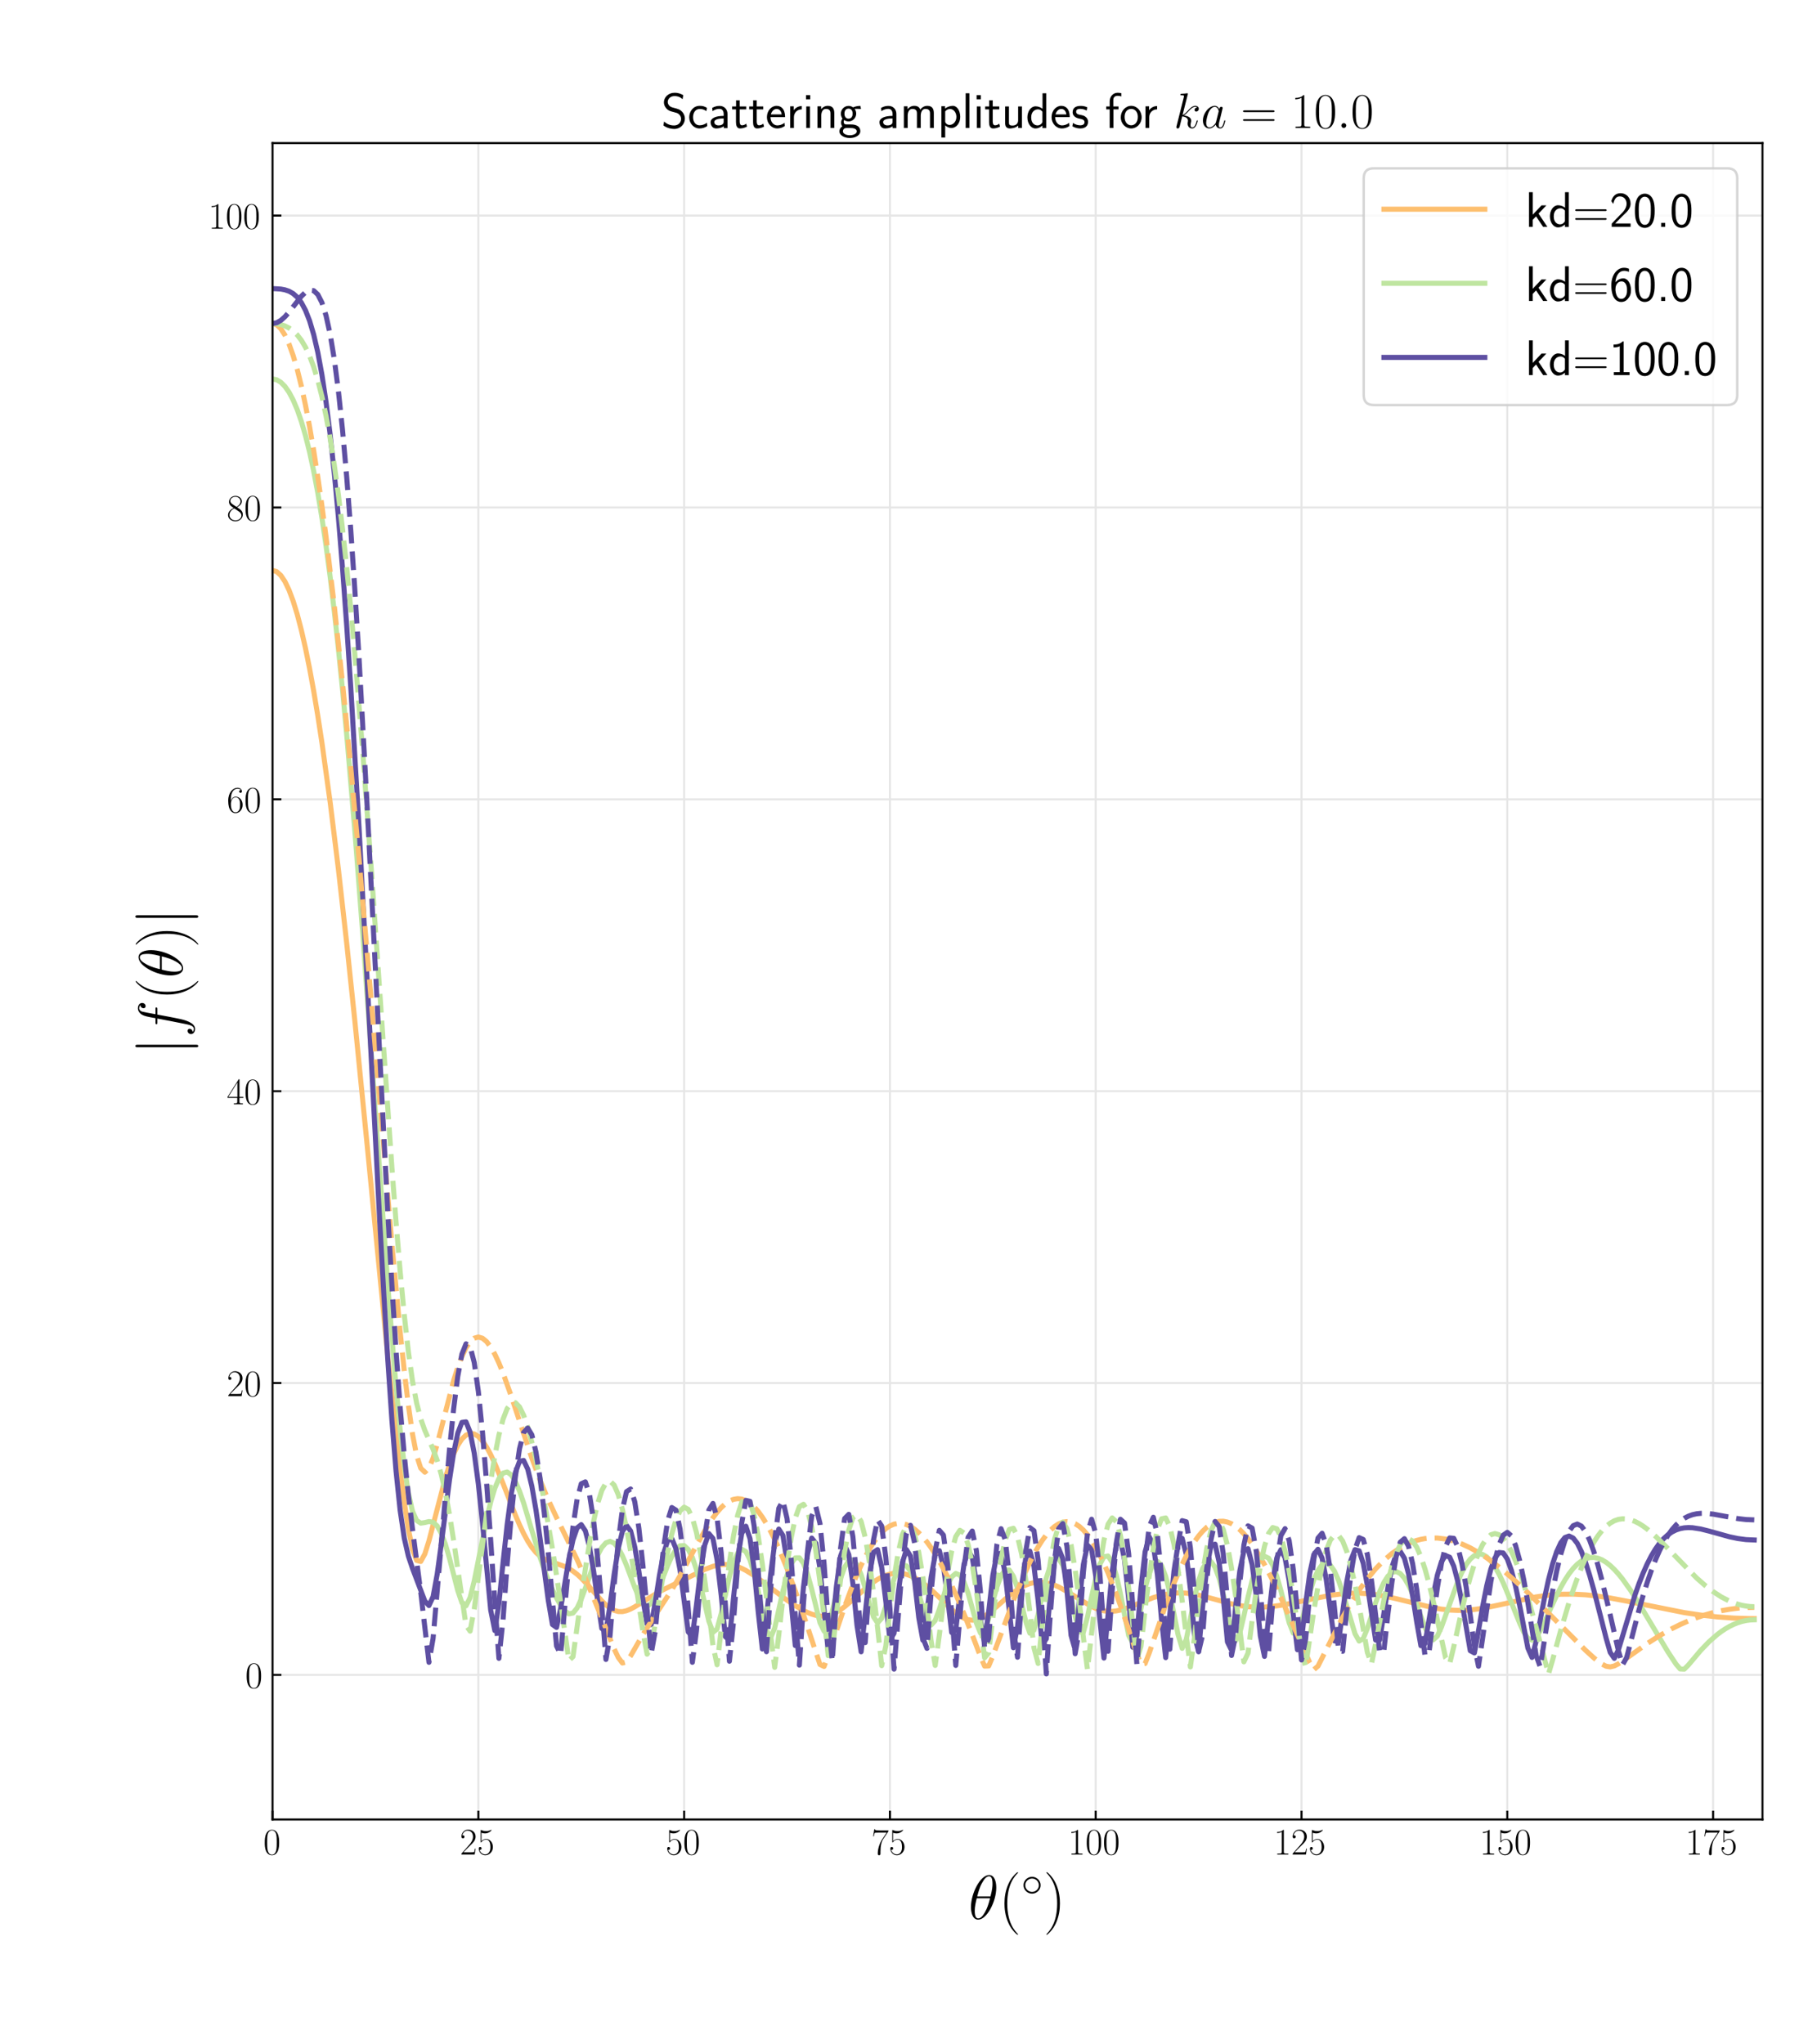 <?xml version="1.0" encoding="utf-8" standalone="no"?>
<!DOCTYPE svg PUBLIC "-//W3C//DTD SVG 1.1//EN"
  "http://www.w3.org/Graphics/SVG/1.1/DTD/svg11.dtd">
<!-- Created with matplotlib (https://matplotlib.org/) -->
<svg height="810pt" version="1.1" viewBox="0 0 720 810" width="720pt" xmlns="http://www.w3.org/2000/svg" xmlns:xlink="http://www.w3.org/1999/xlink">
 <defs>
  <style type="text/css">*{stroke-linecap:butt;stroke-linejoin:round;}</style>
 </defs>
 <g id="figure_1">
  <g id="patch_1">
   <path d="M 0 810 
L 720 810 
L 720 0 
L 0 0 
z
" style="fill:#ffffff;"/>
  </g>
  <g id="axes_1">
   <g id="patch_2">
    <path d="M 108 720.9 
L 698.4 720.9 
L 698.4 56.7 
L 108 56.7 
z
" style="fill:#ffffff;"/>
   </g>
   <g id="matplotlib.axis_1">
    <g id="xtick_1">
     <g id="line2d_1">
      <path clip-path="url(#pad1aa5fa4c)" d="M 108 720.9 
L 108 56.7 
" style="fill:none;stroke:#e6e6e6;stroke-linecap:square;stroke-width:0.8;"/>
     </g>
     <g id="line2d_2">
      <defs>
       <path d="M 0 0 
L 0 -3.5 
" id="m16ced39bd6" style="stroke:#000000;stroke-width:0.8;"/>
      </defs>
      <g>
       <use style="stroke:#000000;stroke-width:0.8;" x="108" xlink:href="#m16ced39bd6" y="720.9"/>
      </g>
     </g>
     <g id="text_1">
      <!-- $\mathdefault{0}$ -->
      <g transform="translate(104.342 734.778)scale(0.15 -0.15)">
       <defs>
        <path d="M 42 31.641 
C 42 37.75 41.906 48.125 37.703 56.109 
C 34 63.109 28.094 65.594 22.906 65.594 
C 18.094 65.594 12 63.406 8.203 56.203 
C 4.203 48.719 3.797 39.438 3.797 31.641 
C 3.797 25.953 3.906 17.281 7 9.672 
C 11.297 -0.609 19 -2 22.906 -2 
C 27.5 -2 34.5 -0.109 38.594 9.375 
C 41.594 16.281 42 24.359 42 31.641 
z
M 22.906 -0.406 
C 16.5 -0.406 12.703 5.078 11.297 12.688 
C 10.203 18.562 10.203 27.156 10.203 32.75 
C 10.203 40.438 10.203 46.828 11.5 52.922 
C 13.406 61.391 19 64 22.906 64 
C 27 64 32.297 61.297 34.203 53.125 
C 35.5 47.438 35.594 40.734 35.594 32.75 
C 35.594 26.25 35.594 18.266 34.406 12.375 
C 32.297 1.484 26.406 -0.406 22.906 -0.406 
z
" id="CMR17-48"/>
       </defs>
       <use transform="scale(0.996)" xlink:href="#CMR17-48"/>
      </g>
     </g>
    </g>
    <g id="xtick_2">
     <g id="line2d_3">
      <path clip-path="url(#pad1aa5fa4c)" d="M 189.547 720.9 
L 189.547 56.7 
" style="fill:none;stroke:#e6e6e6;stroke-linecap:square;stroke-width:0.8;"/>
     </g>
     <g id="line2d_4">
      <g>
       <use style="stroke:#000000;stroke-width:0.8;" x="189.547" xlink:href="#m16ced39bd6" y="720.9"/>
      </g>
     </g>
     <g id="text_2">
      <!-- $\mathdefault{25}$ -->
      <g transform="translate(182.231 734.778)scale(0.15 -0.15)">
       <defs>
        <path d="M 41.703 15.453 
L 39.906 15.453 
C 38.906 8.375 38.094 7.172 37.703 6.562 
C 37.203 5.766 30 5.766 28.594 5.766 
L 9.406 5.766 
C 13 9.672 20 16.75 28.5 24.953 
C 34.594 30.734 41.703 37.531 41.703 47.422 
C 41.703 59.219 32.297 66 21.797 66 
C 10.797 66 4.094 56.312 4.094 47.344 
C 4.094 43.438 7 42.938 8.203 42.938 
C 9.203 42.938 12.203 43.547 12.203 47.031 
C 12.203 50.109 9.594 51 8.203 51 
C 7.594 51 7 50.906 6.594 50.703 
C 8.5 59.219 14.297 63.406 20.406 63.406 
C 29.094 63.406 34.797 56.516 34.797 47.422 
C 34.797 38.734 29.703 31.25 24 24.75 
L 4.094 2.281 
L 4.094 0 
L 39.297 0 
z
" id="CMR17-50"/>
        <path d="M 11.406 57.688 
C 12.406 57.281 16.5 56 20.703 56 
C 30 56 35.094 61.109 38 64.062 
C 38 64.953 38 65.5 37.406 65.5 
C 37.297 65.5 37.094 65.5 36.297 65.047 
C 32.797 63.406 28.703 62.078 23.703 62.078 
C 20.703 62.078 16.203 62.484 11.297 64.672 
C 10.203 65.172 10 65.172 9.906 65.172 
C 9.406 65.172 9.297 65.062 9.297 63.078 
L 9.297 34.422 
C 9.297 32.641 9.297 32.141 10.297 32.141 
C 10.797 32.141 11 32.344 11.5 33.031 
C 14.703 37.516 19.094 39.406 24.094 39.406 
C 27.594 39.406 35.094 37.219 35.094 20.141 
C 35.094 16.953 35.094 11.172 32.094 6.578 
C 29.594 2.484 25.703 0.391 21.406 0.391 
C 14.797 0.391 8.094 5 6.297 12.719 
C 6.703 12.609 7.5 12.422 7.906 12.422 
C 9.203 12.422 11.703 13.125 11.703 16.219 
C 11.703 18.906 9.797 20 7.906 20 
C 5.594 20 4.094 18.594 4.094 15.797 
C 4.094 7.094 11 -2 21.594 -2 
C 31.906 -2 41.703 6.875 41.703 19.75 
C 41.703 31.719 33.906 41 24.203 41 
C 19.094 41 14.797 39.109 11.406 35.531 
z
" id="CMR17-53"/>
       </defs>
       <use transform="scale(0.996)" xlink:href="#CMR17-50"/>
       <use transform="translate(45.69 0)scale(0.996)" xlink:href="#CMR17-53"/>
      </g>
     </g>
    </g>
    <g id="xtick_3">
     <g id="line2d_5">
      <path clip-path="url(#pad1aa5fa4c)" d="M 271.094 720.9 
L 271.094 56.7 
" style="fill:none;stroke:#e6e6e6;stroke-linecap:square;stroke-width:0.8;"/>
     </g>
     <g id="line2d_6">
      <g>
       <use style="stroke:#000000;stroke-width:0.8;" x="271.094" xlink:href="#m16ced39bd6" y="720.9"/>
      </g>
     </g>
     <g id="text_3">
      <!-- $\mathdefault{50}$ -->
      <g transform="translate(263.778 734.778)scale(0.15 -0.15)">
       <use transform="scale(0.996)" xlink:href="#CMR17-53"/>
       <use transform="translate(45.69 0)scale(0.996)" xlink:href="#CMR17-48"/>
      </g>
     </g>
    </g>
    <g id="xtick_4">
     <g id="line2d_7">
      <path clip-path="url(#pad1aa5fa4c)" d="M 352.641 720.9 
L 352.641 56.7 
" style="fill:none;stroke:#e6e6e6;stroke-linecap:square;stroke-width:0.8;"/>
     </g>
     <g id="line2d_8">
      <g>
       <use style="stroke:#000000;stroke-width:0.8;" x="352.641" xlink:href="#m16ced39bd6" y="720.9"/>
      </g>
     </g>
     <g id="text_4">
      <!-- $\mathdefault{75}$ -->
      <g transform="translate(345.325 734.778)scale(0.15 -0.15)">
       <defs>
        <path d="M 45.094 61.578 
L 45.094 63.766 
L 21.594 63.766 
C 9.906 63.766 9.703 65.078 9.297 67 
L 7.5 67 
L 4.594 48.344 
L 6.406 48.344 
C 6.703 50.234 7.406 55.312 8.594 57.203 
C 9.203 58 16.594 58 18.297 58 
L 40.297 58 
L 29.203 41.578 
C 21.797 30.531 16.703 15.609 16.703 2.578 
C 16.703 1.391 16.703 -2 20.297 -2 
C 23.906 -2 23.906 1.391 23.906 2.672 
L 23.906 7.266 
C 23.906 23.562 26.703 34.312 31.297 41.188 
z
" id="CMR17-55"/>
       </defs>
       <use transform="scale(0.996)" xlink:href="#CMR17-55"/>
       <use transform="translate(45.69 0)scale(0.996)" xlink:href="#CMR17-53"/>
      </g>
     </g>
    </g>
    <g id="xtick_5">
     <g id="line2d_9">
      <path clip-path="url(#pad1aa5fa4c)" d="M 434.188 720.9 
L 434.188 56.7 
" style="fill:none;stroke:#e6e6e6;stroke-linecap:square;stroke-width:0.8;"/>
     </g>
     <g id="line2d_10">
      <g>
       <use style="stroke:#000000;stroke-width:0.8;" x="434.188" xlink:href="#m16ced39bd6" y="720.9"/>
      </g>
     </g>
     <g id="text_5">
      <!-- $\mathdefault{100}$ -->
      <g transform="translate(423.213 734.778)scale(0.15 -0.15)">
       <defs>
        <path d="M 26.594 63.406 
C 26.594 65.5 26.5 65.5 25.094 65.5 
C 21.203 61.188 15.297 59.797 9.703 59.797 
C 9.406 59.797 8.906 59.797 8.797 59.5 
C 8.703 59.297 8.703 59.094 8.703 57 
C 11.797 57 17 57.594 21 59.984 
L 21 7.203 
C 21 3.688 20.797 2.5 12.203 2.5 
L 9.203 2.5 
L 9.203 0 
C 14 0 19 0 23.797 0 
C 28.594 0 33.594 0 38.406 0 
L 38.406 2.5 
L 35.406 2.5 
C 26.797 2.5 26.594 3.594 26.594 7.156 
z
" id="CMR17-49"/>
       </defs>
       <use transform="scale(0.996)" xlink:href="#CMR17-49"/>
       <use transform="translate(45.69 0)scale(0.996)" xlink:href="#CMR17-48"/>
       <use transform="translate(91.381 0)scale(0.996)" xlink:href="#CMR17-48"/>
      </g>
     </g>
    </g>
    <g id="xtick_6">
     <g id="line2d_11">
      <path clip-path="url(#pad1aa5fa4c)" d="M 515.735 720.9 
L 515.735 56.7 
" style="fill:none;stroke:#e6e6e6;stroke-linecap:square;stroke-width:0.8;"/>
     </g>
     <g id="line2d_12">
      <g>
       <use style="stroke:#000000;stroke-width:0.8;" x="515.735" xlink:href="#m16ced39bd6" y="720.9"/>
      </g>
     </g>
     <g id="text_6">
      <!-- $\mathdefault{125}$ -->
      <g transform="translate(504.76 734.778)scale(0.15 -0.15)">
       <use transform="scale(0.996)" xlink:href="#CMR17-49"/>
       <use transform="translate(45.69 0)scale(0.996)" xlink:href="#CMR17-50"/>
       <use transform="translate(91.381 0)scale(0.996)" xlink:href="#CMR17-53"/>
      </g>
     </g>
    </g>
    <g id="xtick_7">
     <g id="line2d_13">
      <path clip-path="url(#pad1aa5fa4c)" d="M 597.282 720.9 
L 597.282 56.7 
" style="fill:none;stroke:#e6e6e6;stroke-linecap:square;stroke-width:0.8;"/>
     </g>
     <g id="line2d_14">
      <g>
       <use style="stroke:#000000;stroke-width:0.8;" x="597.282" xlink:href="#m16ced39bd6" y="720.9"/>
      </g>
     </g>
     <g id="text_7">
      <!-- $\mathdefault{150}$ -->
      <g transform="translate(586.307 734.778)scale(0.15 -0.15)">
       <use transform="scale(0.996)" xlink:href="#CMR17-49"/>
       <use transform="translate(45.69 0)scale(0.996)" xlink:href="#CMR17-53"/>
       <use transform="translate(91.381 0)scale(0.996)" xlink:href="#CMR17-48"/>
      </g>
     </g>
    </g>
    <g id="xtick_8">
     <g id="line2d_15">
      <path clip-path="url(#pad1aa5fa4c)" d="M 678.829 720.9 
L 678.829 56.7 
" style="fill:none;stroke:#e6e6e6;stroke-linecap:square;stroke-width:0.8;"/>
     </g>
     <g id="line2d_16">
      <g>
       <use style="stroke:#000000;stroke-width:0.8;" x="678.829" xlink:href="#m16ced39bd6" y="720.9"/>
      </g>
     </g>
     <g id="text_8">
      <!-- $\mathdefault{175}$ -->
      <g transform="translate(667.854 734.778)scale(0.15 -0.15)">
       <use transform="scale(0.996)" xlink:href="#CMR17-49"/>
       <use transform="translate(45.69 0)scale(0.996)" xlink:href="#CMR17-55"/>
       <use transform="translate(91.381 0)scale(0.996)" xlink:href="#CMR17-53"/>
      </g>
     </g>
    </g>
    <g id="text_9">
     <!-- $\theta(^{\circ})$ -->
     <g transform="translate(383.751 760.341)scale(0.25 -0.25)">
      <defs>
       <path d="M 44.297 50 
C 44.297 60.156 41.094 70 32.906 70 
C 18.906 70 4 40.859 4 19 
C 4 14.422 5 -1 15.5 -1 
C 29.094 -1 44.297 27.438 44.297 50 
z
M 14 36 
C 15.5 41.859 17.594 50.219 21.594 57.266 
C 24.906 63.234 28.406 68 32.797 68 
C 36.094 68 38.297 65.219 38.297 55.688 
C 38.297 52.094 38 47.141 35.094 36 
z
M 34.406 33.016 
C 31.906 23.281 29.797 17 26.203 10.734 
C 23.297 5.672 19.797 1 15.594 1 
C 12.5 1 10 3.391 10 13.219 
C 10 19.688 11.594 26.453 13.203 33.016 
z
" id="CMMI12-18"/>
       <path d="M 30.594 -24.391 
C 30.594 -24.297 30.594 -24.094 30.297 -23.797 
C 25.703 -19.125 13.406 -6.359 13.406 24.703 
C 13.406 55.766 25.5 68.422 30.406 73.391 
C 30.406 73.5 30.594 73.703 30.594 74 
C 30.594 74.297 30.297 74.5 29.906 74.5 
C 28.797 74.5 20.297 67.125 15.406 56.156 
C 10.406 45.109 9 34.359 9 24.812 
C 9 17.625 9.703 5.484 15.703 -7.359 
C 20.5 -17.734 28.703 -25 29.906 -25 
C 30.406 -25 30.594 -24.797 30.594 -24.391 
z
" id="CMR17-40"/>
       <path d="M 44.406 25 
C 44.406 35.578 35.5 44.188 25 44.188 
C 14.203 44.188 5.5 35.375 5.5 25 
C 5.5 14.531 14.203 5.812 25 5.812 
C 35.5 5.812 44.406 14.422 44.406 25 
z
M 25 9.812 
C 16.297 9.812 9.5 16.719 9.5 25 
C 9.5 33.281 16.406 40.188 25 40.188 
C 33.297 40.188 40.406 33.469 40.406 25 
C 40.406 16.531 33.297 9.812 25 9.812 
z
" id="CMSY10-14"/>
       <path d="M 26.297 24.703 
C 26.297 31.875 25.594 44.016 19.594 56.859 
C 14.797 67.234 6.594 74.5 5.406 74.5 
C 5.094 74.5 4.703 74.391 4.703 73.891 
C 4.703 73.703 4.797 73.594 4.906 73.391 
C 9.703 68.406 21.906 55.75 21.906 24.75 
C 21.906 -6.359 9.797 -19.016 4.906 -24.016 
C 4.797 -24.203 4.703 -24.312 4.703 -24.5 
C 4.703 -25 5.094 -25 5.406 -25 
C 6.5 -25 15 -17.625 19.906 -6.656 
C 24.906 4.391 26.297 15.141 26.297 24.703 
z
" id="CMR17-41"/>
      </defs>
      <use transform="scale(0.996)" xlink:href="#CMMI12-18"/>
      <use transform="translate(48.17 0)scale(0.996)" xlink:href="#CMR17-40"/>
      <use transform="translate(83.45 36.154)scale(0.697)" xlink:href="#CMSY10-14"/>
      <use transform="translate(118.818 0)scale(0.996)" xlink:href="#CMR17-41"/>
     </g>
    </g>
   </g>
   <g id="matplotlib.axis_2">
    <g id="ytick_1">
     <g id="line2d_17">
      <path clip-path="url(#pad1aa5fa4c)" d="M 108 663.609 
L 698.4 663.609 
" style="fill:none;stroke:#e6e6e6;stroke-linecap:square;stroke-width:0.8;"/>
     </g>
     <g id="line2d_18">
      <defs>
       <path d="M 0 0 
L 3.5 0 
" id="m1d0f9a2faf" style="stroke:#000000;stroke-width:0.8;"/>
      </defs>
      <g>
       <use style="stroke:#000000;stroke-width:0.8;" x="108" xlink:href="#m1d0f9a2faf" y="663.609"/>
      </g>
     </g>
     <g id="text_10">
      <!-- $\mathdefault{0}$ -->
      <g transform="translate(97.184 668.798)scale(0.15 -0.15)">
       <use transform="scale(0.996)" xlink:href="#CMR17-48"/>
      </g>
     </g>
    </g>
    <g id="ytick_2">
     <g id="line2d_19">
      <path clip-path="url(#pad1aa5fa4c)" d="M 108 547.972 
L 698.4 547.972 
" style="fill:none;stroke:#e6e6e6;stroke-linecap:square;stroke-width:0.8;"/>
     </g>
     <g id="line2d_20">
      <g>
       <use style="stroke:#000000;stroke-width:0.8;" x="108" xlink:href="#m1d0f9a2faf" y="547.972"/>
      </g>
     </g>
     <g id="text_11">
      <!-- $\mathdefault{20}$ -->
      <g transform="translate(89.868 553.161)scale(0.15 -0.15)">
       <use transform="scale(0.996)" xlink:href="#CMR17-50"/>
       <use transform="translate(45.69 0)scale(0.996)" xlink:href="#CMR17-48"/>
      </g>
     </g>
    </g>
    <g id="ytick_3">
     <g id="line2d_21">
      <path clip-path="url(#pad1aa5fa4c)" d="M 108 432.336 
L 698.4 432.336 
" style="fill:none;stroke:#e6e6e6;stroke-linecap:square;stroke-width:0.8;"/>
     </g>
     <g id="line2d_22">
      <g>
       <use style="stroke:#000000;stroke-width:0.8;" x="108" xlink:href="#m1d0f9a2faf" y="432.336"/>
      </g>
     </g>
     <g id="text_12">
      <!-- $\mathdefault{40}$ -->
      <g transform="translate(89.868 437.524)scale(0.15 -0.15)">
       <defs>
        <path d="M 33.594 64.406 
C 33.594 66.5 33.5 66.5 31.703 66.5 
L 2 19.594 
L 2 17 
L 27.797 17 
L 27.797 7.141 
C 27.797 3.5 27.594 2.5 20.594 2.5 
L 18.703 2.5 
L 18.703 0 
C 21.906 0 27.297 0 30.703 0 
C 34.094 0 39.5 0 42.703 0 
L 42.703 2.5 
L 40.797 2.5 
C 33.797 2.5 33.594 3.5 33.594 7.141 
L 33.594 17 
L 43.797 17 
L 43.797 19.594 
L 33.594 19.594 
z
M 28.094 57.859 
L 28.094 19.594 
L 4 19.594 
z
" id="CMR17-52"/>
       </defs>
       <use transform="scale(0.996)" xlink:href="#CMR17-52"/>
       <use transform="translate(45.69 0)scale(0.996)" xlink:href="#CMR17-48"/>
      </g>
     </g>
    </g>
    <g id="ytick_4">
     <g id="line2d_23">
      <path clip-path="url(#pad1aa5fa4c)" d="M 108 316.699 
L 698.4 316.699 
" style="fill:none;stroke:#e6e6e6;stroke-linecap:square;stroke-width:0.8;"/>
     </g>
     <g id="line2d_24">
      <g>
       <use style="stroke:#000000;stroke-width:0.8;" x="108" xlink:href="#m1d0f9a2faf" y="316.699"/>
      </g>
     </g>
     <g id="text_13">
      <!-- $\mathdefault{60}$ -->
      <g transform="translate(89.868 321.888)scale(0.15 -0.15)">
       <defs>
        <path d="M 10.594 34 
C 10.594 57.656 21.797 63 28.297 63 
C 30.406 63 35.5 62.641 37.5 59 
C 35.906 59 32.906 59 32.906 55.516 
C 32.906 52.828 35.094 51.922 36.5 51.922 
C 37.406 51.922 40.094 52.312 40.094 55.625 
C 40.094 61.781 35.094 65.297 28.203 65.297 
C 16.297 65.297 3.797 52.969 3.797 31 
C 3.797 3.953 15.094 -2 23.094 -2 
C 32.797 -2 42 6.672 42 20.047 
C 42 32.516 33.906 41.594 23.703 41.594 
C 17.594 41.594 13.094 37.609 10.594 30.625 
z
M 23.094 0.391 
C 10.797 0.391 10.797 18.75 10.797 22.438 
C 10.797 29.625 14.203 40 23.5 40 
C 25.203 40 30.094 40 33.406 33.125 
C 35.203 29.219 35.203 25.141 35.203 20.141 
C 35.203 14.75 35.203 10.781 33.094 6.781 
C 30.906 2.672 27.703 0.391 23.094 0.391 
z
" id="CMR17-54"/>
       </defs>
       <use transform="scale(0.996)" xlink:href="#CMR17-54"/>
       <use transform="translate(45.69 0)scale(0.996)" xlink:href="#CMR17-48"/>
      </g>
     </g>
    </g>
    <g id="ytick_5">
     <g id="line2d_25">
      <path clip-path="url(#pad1aa5fa4c)" d="M 108 201.062 
L 698.4 201.062 
" style="fill:none;stroke:#e6e6e6;stroke-linecap:square;stroke-width:0.8;"/>
     </g>
     <g id="line2d_26">
      <g>
       <use style="stroke:#000000;stroke-width:0.8;" x="108" xlink:href="#m1d0f9a2faf" y="201.062"/>
      </g>
     </g>
     <g id="text_14">
      <!-- $\mathdefault{80}$ -->
      <g transform="translate(89.868 206.251)scale(0.15 -0.15)">
       <defs>
        <path d="M 27.203 35.375 
C 33.5 38.547 39.906 43.328 39.906 50.984 
C 39.906 60.016 31.094 65.297 23 65.297 
C 13.906 65.297 5.906 58.734 5.906 49.688 
C 5.906 47.203 6.5 42.922 10.406 39.141 
C 11.406 38.156 15.594 35.172 18.297 33.281 
C 13.797 30.984 3.297 25.531 3.297 14.594 
C 3.297 4.359 13.094 -2 22.797 -2 
C 33.5 -2 42.5 5.656 42.5 15.781 
C 42.5 24.844 36.406 29.016 32.406 31.703 
z
M 14.094 44.094 
C 13.297 44.594 9.297 47.672 9.297 52.359 
C 9.297 58.422 15.594 63 22.797 63 
C 30.703 63 36.5 57.438 36.5 50.969 
C 36.5 41.703 26.094 36.422 25.594 36.422 
C 25.5 36.422 25.406 36.422 24.594 37.031 
z
M 32.5 23.734 
C 34 22.641 38.797 19.375 38.797 13.297 
C 38.797 5.953 31.406 0.391 23 0.391 
C 13.906 0.391 7 6.844 7 14.688 
C 7 22.547 13.094 29.094 20 32.188 
z
" id="CMR17-56"/>
       </defs>
       <use transform="scale(0.996)" xlink:href="#CMR17-56"/>
       <use transform="translate(45.69 0)scale(0.996)" xlink:href="#CMR17-48"/>
      </g>
     </g>
    </g>
    <g id="ytick_6">
     <g id="line2d_27">
      <path clip-path="url(#pad1aa5fa4c)" d="M 108 85.425 
L 698.4 85.425 
" style="fill:none;stroke:#e6e6e6;stroke-linecap:square;stroke-width:0.8;"/>
     </g>
     <g id="line2d_28">
      <g>
       <use style="stroke:#000000;stroke-width:0.8;" x="108" xlink:href="#m1d0f9a2faf" y="85.425"/>
      </g>
     </g>
     <g id="text_15">
      <!-- $\mathdefault{100}$ -->
      <g transform="translate(82.551 90.614)scale(0.15 -0.15)">
       <use transform="scale(0.996)" xlink:href="#CMR17-49"/>
       <use transform="translate(45.69 0)scale(0.996)" xlink:href="#CMR17-48"/>
       <use transform="translate(91.381 0)scale(0.996)" xlink:href="#CMR17-48"/>
      </g>
     </g>
    </g>
    <g id="text_16">
     <!-- $|f(\theta)|$ -->
     <g transform="translate(72.325 417.9)rotate(-90)scale(0.25 -0.25)">
      <defs>
       <path d="M 15.906 71.406 
C 15.906 73.203 15.906 75 13.906 75 
C 11.906 75 11.906 73.203 11.906 71.406 
L 11.906 -21.406 
C 11.906 -23.203 11.906 -25 13.906 -25 
C 15.906 -25 15.906 -23.203 15.906 -21.406 
z
" id="CMSY10-106"/>
       <path d="M 44.594 40.094 
C 46.594 40.094 47.406 40.094 47.406 42 
C 47.406 43 46.594 43 44.797 43 
L 36.703 43 
C 38.594 53.578 40 60.891 40.797 64.172 
C 41.406 66.641 43.5 69 46.094 69 
C 48.203 69 50.297 68.094 51.297 67.156 
C 47.406 66.75 46.203 63.781 46.203 62.016 
C 46.203 59.953 47.703 58.734 49.594 58.734 
C 51.594 58.734 54.594 60.469 54.594 64.359 
C 54.594 68.641 50.406 71 46 71 
C 41.703 71 37.5 67.719 35.5 63.719 
C 33.703 60.125 32.703 56.422 30.406 43 
L 23.703 43 
C 21.797 43 20.797 43 20.797 41.203 
C 20.797 40.094 21.406 40.094 23.406 40.094 
L 29.797 40.094 
C 28 30.875 23.906 8.469 21.594 -2.141 
C 19.906 -10.766 18.406 -18 13.406 -18 
C 13.094 -18 10.203 -18 8.406 -16.109 
C 13.5 -15.703 13.5 -11.344 13.5 -11.25 
C 13.5 -9.266 12 -8.078 10.094 -8.078 
C 8.094 -8.078 5.094 -9.766 5.094 -13.547 
C 5.094 -17.812 9.5 -20 13.406 -20 
C 23.594 -20 27.797 -1.844 28.906 3.109 
C 30.703 10.75 35.594 37.125 36.094 40.094 
z
" id="CMMI12-102"/>
      </defs>
      <use transform="scale(0.996)" xlink:href="#CMSY10-106"/>
      <use transform="translate(27.674 0)scale(0.996)" xlink:href="#CMMI12-102"/>
      <use transform="translate(86.394 0)scale(0.996)" xlink:href="#CMR17-40"/>
      <use transform="translate(121.675 0)scale(0.996)" xlink:href="#CMMI12-18"/>
      <use transform="translate(169.845 0)scale(0.996)" xlink:href="#CMR17-41"/>
      <use transform="translate(205.125 0)scale(0.996)" xlink:href="#CMSY10-106"/>
     </g>
    </g>
   </g>
   <g id="line2d_29">
    <path clip-path="url(#pad1aa5fa4c)" d="M 108 226.006 
L 109.631 226.493 
L 111.262 227.953 
L 112.893 230.384 
L 114.524 233.779 
L 116.155 238.132 
L 117.786 243.434 
L 119.417 249.671 
L 121.048 256.829 
L 122.678 264.891 
L 124.309 273.835 
L 125.94 283.638 
L 127.571 294.272 
L 130.833 317.905 
L 134.095 344.431 
L 137.357 373.479 
L 140.619 404.595 
L 145.512 453.943 
L 153.666 537.36 
L 156.928 568.23 
L 158.559 582.327 
L 160.19 595.045 
L 161.821 605.809 
L 163.452 613.829 
L 165.083 618.249 
L 166.714 618.687 
L 168.345 615.708 
L 169.976 610.506 
L 176.499 585.47 
L 178.13 580.354 
L 179.761 576.062 
L 181.392 572.659 
L 183.023 570.173 
L 184.654 568.607 
L 186.285 567.942 
L 187.916 568.143 
L 189.547 569.157 
L 191.178 570.917 
L 192.809 573.346 
L 194.44 576.352 
L 196.071 579.835 
L 199.333 587.78 
L 204.225 600.298 
L 205.856 604.126 
L 207.487 607.589 
L 209.118 610.6 
L 210.749 613.104 
L 212.38 615.088 
L 214.011 616.584 
L 215.642 617.665 
L 217.273 618.432 
L 220.535 619.5 
L 223.797 620.662 
L 225.428 621.477 
L 227.059 622.508 
L 228.69 623.769 
L 230.32 625.251 
L 233.582 628.742 
L 238.475 634.301 
L 240.106 635.879 
L 241.737 637.154 
L 243.368 638.045 
L 244.999 638.508 
L 246.63 638.54 
L 248.261 638.185 
L 249.892 637.521 
L 251.523 636.639 
L 261.308 630.623 
L 266.201 628.21 
L 272.725 625.033 
L 279.249 621.821 
L 282.51 620.606 
L 284.141 620.192 
L 285.772 619.939 
L 287.403 619.861 
L 289.034 619.97 
L 290.665 620.267 
L 292.296 620.749 
L 293.927 621.404 
L 295.558 622.218 
L 298.82 624.235 
L 302.082 626.605 
L 311.867 634.024 
L 315.129 636.209 
L 318.391 638.105 
L 320.022 638.897 
L 321.653 639.548 
L 323.284 640.025 
L 324.915 640.29 
L 326.546 640.314 
L 328.177 640.073 
L 329.808 639.56 
L 331.439 638.787 
L 333.07 637.78 
L 334.701 636.579 
L 337.962 633.791 
L 342.855 629.398 
L 346.117 626.838 
L 347.748 625.769 
L 349.379 624.873 
L 351.01 624.166 
L 352.641 623.663 
L 354.272 623.37 
L 355.903 623.293 
L 357.534 623.433 
L 359.165 623.785 
L 360.796 624.345 
L 362.427 625.104 
L 364.057 626.05 
L 365.688 627.167 
L 368.95 629.839 
L 372.212 632.921 
L 377.105 637.654 
L 378.736 639.049 
L 380.367 640.242 
L 381.998 641.163 
L 383.629 641.748 
L 385.26 641.953 
L 386.891 641.766 
L 388.522 641.206 
L 390.152 640.323 
L 391.783 639.186 
L 395.045 636.45 
L 399.938 632.177 
L 403.2 629.783 
L 404.831 628.817 
L 406.462 628.034 
L 408.093 627.444 
L 409.724 627.056 
L 411.355 626.871 
L 412.986 626.888 
L 414.617 627.098 
L 416.248 627.492 
L 417.878 628.054 
L 419.509 628.765 
L 422.771 630.544 
L 432.557 636.529 
L 434.188 637.26 
L 435.819 637.83 
L 437.45 638.219 
L 439.081 638.417 
L 440.712 638.425 
L 442.343 638.254 
L 443.973 637.925 
L 447.235 636.898 
L 452.128 634.896 
L 457.021 632.985 
L 460.283 632.014 
L 463.545 631.383 
L 466.807 631.125 
L 470.069 631.234 
L 473.33 631.668 
L 476.592 632.361 
L 481.485 633.686 
L 488.009 635.459 
L 491.271 636.138 
L 494.533 636.593 
L 497.794 636.794 
L 501.056 636.746 
L 504.318 636.475 
L 507.58 636.02 
L 512.473 635.1 
L 527.151 632.079 
L 532.044 631.464 
L 535.306 631.262 
L 538.568 631.25 
L 541.83 631.433 
L 545.092 631.806 
L 548.354 632.349 
L 553.246 633.419 
L 567.925 637.013 
L 571.187 637.558 
L 574.449 637.914 
L 577.71 638.056 
L 580.972 637.977 
L 584.234 637.688 
L 587.496 637.215 
L 592.389 636.249 
L 608.698 632.698 
L 613.591 632.024 
L 618.484 631.659 
L 623.377 631.615 
L 628.27 631.877 
L 633.162 632.407 
L 638.055 633.153 
L 644.579 634.381 
L 667.412 638.937 
L 673.936 639.909 
L 680.46 640.637 
L 686.983 641.104 
L 693.507 641.304 
L 695.138 641.312 
L 695.138 641.312 
" style="fill:none;stroke:#fdbf6f;stroke-linecap:square;stroke-width:2;"/>
   </g>
   <g id="line2d_30">
    <path clip-path="url(#pad1aa5fa4c)" d="M 108 150.156 
L 109.631 150.477 
L 111.262 151.445 
L 112.893 153.079 
L 114.524 155.408 
L 116.155 158.47 
L 117.786 162.314 
L 119.417 166.997 
L 121.048 172.579 
L 122.678 179.127 
L 124.309 186.708 
L 125.94 195.388 
L 127.571 205.228 
L 129.202 216.284 
L 130.833 228.598 
L 132.464 242.204 
L 134.095 257.115 
L 135.726 273.326 
L 137.357 290.809 
L 140.619 329.356 
L 143.881 371.987 
L 148.773 440.661 
L 153.666 508.846 
L 155.297 529.829 
L 156.928 549.177 
L 158.559 566.325 
L 160.19 580.652 
L 161.821 591.567 
L 163.452 598.739 
L 165.083 602.413 
L 166.714 603.5 
L 168.345 603.256 
L 169.976 602.848 
L 171.607 603.126 
L 173.238 604.605 
L 174.869 607.522 
L 176.499 611.885 
L 178.13 617.489 
L 181.392 630.2 
L 183.023 634.994 
L 184.654 636.257 
L 186.285 632.994 
L 187.916 626.379 
L 192.809 601.935 
L 194.44 595.109 
L 196.071 589.669 
L 197.702 585.823 
L 199.333 583.67 
L 200.964 583.215 
L 202.594 584.37 
L 204.225 586.968 
L 205.856 590.77 
L 207.487 595.484 
L 210.749 606.343 
L 214.011 617.056 
L 215.642 621.808 
L 217.273 626.052 
L 218.904 629.815 
L 220.535 633.146 
L 222.166 636.022 
L 223.797 638.25 
L 225.428 639.432 
L 227.059 639.113 
L 228.69 637.093 
L 230.32 633.622 
L 231.951 629.24 
L 235.213 620.021 
L 236.844 616.112 
L 238.475 613.124 
L 240.106 611.278 
L 241.737 610.699 
L 243.368 611.414 
L 244.999 613.358 
L 246.63 616.377 
L 248.261 620.226 
L 251.523 628.964 
L 253.154 632.845 
L 254.785 635.535 
L 256.415 636.419 
L 258.046 635.283 
L 259.677 632.471 
L 261.308 628.627 
L 264.57 620.265 
L 266.201 616.681 
L 267.832 613.984 
L 269.463 612.473 
L 271.094 612.391 
L 272.725 613.911 
L 274.356 617.108 
L 275.987 621.935 
L 277.618 628.169 
L 280.88 642.313 
L 282.51 646.748 
L 284.141 645.423 
L 285.772 639.341 
L 289.034 624.734 
L 290.665 619.041 
L 292.296 615.296 
L 293.927 613.822 
L 295.558 614.756 
L 297.189 618.048 
L 298.82 623.465 
L 300.451 630.557 
L 302.082 638.551 
L 303.713 645.874 
L 305.344 648.962 
L 306.975 645.093 
L 310.236 630.374 
L 311.867 624.078 
L 313.498 619.586 
L 315.129 617.247 
L 316.76 617.206 
L 318.391 619.435 
L 320.022 623.725 
L 321.653 629.66 
L 324.915 642.928 
L 326.546 646.278 
L 328.177 644.144 
L 329.808 638.236 
L 331.439 631.458 
L 333.07 625.41 
L 334.701 620.913 
L 336.331 618.413 
L 337.962 618.113 
L 339.593 620.003 
L 341.224 623.864 
L 342.855 629.225 
L 344.486 635.269 
L 346.117 640.588 
L 347.748 643.031 
L 349.379 641.173 
L 351.01 636.312 
L 352.641 630.644 
L 354.272 625.603 
L 355.903 621.976 
L 357.534 620.176 
L 359.165 620.366 
L 360.796 622.504 
L 362.427 626.355 
L 364.057 631.461 
L 365.688 637.051 
L 367.319 641.822 
L 368.95 643.878 
L 370.581 642.078 
L 372.212 637.629 
L 373.843 632.476 
L 375.474 627.935 
L 377.105 624.772 
L 378.736 623.422 
L 380.367 624.093 
L 381.998 626.783 
L 383.629 631.27 
L 386.891 643.027 
L 388.522 647.064 
L 390.152 646.269 
L 391.783 641.153 
L 393.414 634.668 
L 395.045 628.715 
L 396.676 624.297 
L 398.307 621.98 
L 399.938 622.051 
L 401.569 624.551 
L 403.2 629.257 
L 404.831 635.607 
L 406.462 642.429 
L 408.093 647.108 
L 409.724 645.89 
L 411.355 639.632 
L 412.986 632.041 
L 414.617 625.205 
L 416.248 620.168 
L 417.878 617.512 
L 419.509 617.523 
L 421.14 620.228 
L 422.771 625.387 
L 424.402 632.441 
L 426.033 640.297 
L 427.664 646.527 
L 429.295 646.713 
L 430.926 640.612 
L 432.557 632.624 
L 434.188 625.306 
L 435.819 619.823 
L 437.45 616.789 
L 439.081 616.504 
L 440.712 619.012 
L 442.343 624.113 
L 443.973 631.347 
L 447.235 648.001 
L 448.866 650.915 
L 450.497 645.447 
L 453.759 629.371 
L 455.39 623.344 
L 457.021 619.665 
L 458.652 618.634 
L 460.283 620.321 
L 461.914 624.578 
L 463.545 631.05 
L 466.807 647.626 
L 468.438 653.107 
L 470.069 649.557 
L 473.33 633.178 
L 474.961 626.31 
L 476.592 621.414 
L 478.223 618.832 
L 479.854 618.703 
L 481.485 620.985 
L 483.116 625.459 
L 484.747 631.715 
L 488.009 646.207 
L 489.64 650.031 
L 491.271 647.124 
L 492.902 640.244 
L 494.533 632.794 
L 496.164 626.187 
L 497.794 621.075 
L 499.425 617.811 
L 501.056 616.565 
L 502.687 617.361 
L 504.318 620.092 
L 505.949 624.516 
L 507.58 630.255 
L 510.842 642.944 
L 512.473 647.084 
L 514.104 646.83 
L 515.735 642.547 
L 518.997 630.888 
L 520.628 625.917 
L 522.259 622.194 
L 523.89 619.941 
L 525.52 619.254 
L 527.151 620.134 
L 528.782 622.495 
L 530.413 626.174 
L 532.044 630.932 
L 536.937 647.32 
L 538.568 650.212 
L 540.199 649.208 
L 541.83 645.188 
L 545.092 635.078 
L 546.723 630.627 
L 548.354 627.035 
L 549.985 624.464 
L 551.615 622.998 
L 553.246 622.666 
L 554.877 623.449 
L 556.508 625.285 
L 558.139 628.073 
L 559.77 631.667 
L 561.401 635.87 
L 564.663 644.811 
L 566.294 648.322 
L 567.925 649.725 
L 569.556 648.257 
L 571.187 644.647 
L 577.71 626.467 
L 579.341 622.855 
L 580.972 619.922 
L 582.603 617.733 
L 584.234 616.326 
L 585.865 615.715 
L 587.496 615.894 
L 589.127 616.835 
L 590.758 618.495 
L 592.389 620.815 
L 594.02 623.72 
L 595.651 627.122 
L 598.913 634.968 
L 602.175 643.129 
L 603.806 646.643 
L 605.436 649.102 
L 607.067 649.854 
L 608.698 648.684 
L 610.329 646.09 
L 611.96 642.75 
L 616.853 632.079 
L 618.484 628.895 
L 620.115 626.037 
L 621.746 623.547 
L 623.377 621.449 
L 625.008 619.759 
L 626.639 618.482 
L 628.27 617.615 
L 629.901 617.15 
L 631.531 617.075 
L 633.162 617.372 
L 634.793 618.02 
L 636.424 618.996 
L 638.055 620.274 
L 639.686 621.828 
L 641.317 623.628 
L 642.948 625.646 
L 646.21 630.223 
L 649.472 635.33 
L 654.365 643.521 
L 660.888 654.428 
L 664.15 659.37 
L 665.781 661.264 
L 667.412 661.344 
L 669.043 659.683 
L 673.936 653.885 
L 677.198 650.5 
L 680.46 647.639 
L 682.091 646.415 
L 683.722 645.333 
L 685.352 644.393 
L 686.983 643.597 
L 688.614 642.945 
L 690.245 642.438 
L 691.876 642.075 
L 693.507 641.858 
L 695.138 641.785 
L 695.138 641.785 
" style="fill:none;stroke:#bfe5a0;stroke-linecap:square;stroke-width:2;"/>
   </g>
   <g id="line2d_31">
    <path clip-path="url(#pad1aa5fa4c)" d="M 108 114.337 
L 111.262 114.526 
L 112.893 114.831 
L 114.524 115.383 
L 116.155 116.306 
L 117.786 117.752 
L 119.417 119.898 
L 121.048 122.943 
L 122.678 127.102 
L 124.309 132.597 
L 125.94 139.652 
L 127.571 148.482 
L 129.202 159.286 
L 130.833 172.236 
L 132.464 187.47 
L 134.095 205.077 
L 135.726 225.091 
L 137.357 247.482 
L 138.988 272.147 
L 142.25 327.483 
L 145.512 388.623 
L 150.404 482.497 
L 152.035 511.775 
L 153.666 538.791 
L 155.297 562.736 
L 156.928 582.822 
L 158.559 598.426 
L 160.19 609.42 
L 161.821 616.557 
L 163.452 621.417 
L 168.345 634.358 
L 169.976 636.146 
L 171.607 632.629 
L 173.238 623.717 
L 174.869 611.685 
L 178.13 586.259 
L 179.761 575.658 
L 181.392 567.848 
L 183.023 563.578 
L 184.654 563.358 
L 186.285 567.429 
L 187.916 575.743 
L 189.547 587.944 
L 191.178 603.346 
L 194.44 637.939 
L 196.071 646.047 
L 197.702 635.313 
L 199.333 619.142 
L 200.964 604.084 
L 202.594 591.92 
L 204.225 583.447 
L 205.856 579.017 
L 207.487 578.646 
L 209.118 582.075 
L 210.749 588.821 
L 212.38 598.241 
L 214.011 609.582 
L 217.273 634.184 
L 218.904 643.647 
L 220.535 644.804 
L 222.166 637.258 
L 225.428 617.659 
L 227.059 610.109 
L 228.69 605.376 
L 230.32 604.068 
L 231.951 606.534 
L 233.582 612.784 
L 235.213 622.388 
L 236.844 634.218 
L 238.475 645.22 
L 240.106 646.359 
L 241.737 635.95 
L 243.368 623.67 
L 244.999 613.428 
L 246.63 606.76 
L 248.261 604.41 
L 249.892 606.564 
L 251.523 612.893 
L 253.154 622.539 
L 254.785 633.894 
L 256.415 643.4 
L 258.046 643.684 
L 259.677 634.764 
L 261.308 624.187 
L 262.939 615.545 
L 264.57 610.41 
L 266.201 609.626 
L 267.832 613.54 
L 269.463 621.958 
L 272.725 646.6 
L 274.356 648.363 
L 275.987 635.788 
L 277.618 622.213 
L 279.249 612.163 
L 280.88 607.615 
L 282.51 609.554 
L 284.141 618.021 
L 285.772 631.983 
L 287.403 648.411 
L 289.034 649.891 
L 290.665 633.05 
L 292.296 617.587 
L 293.927 607.552 
L 295.558 604.706 
L 297.189 609.613 
L 298.82 621.617 
L 300.451 638.657 
L 302.082 653.35 
L 303.713 641.48 
L 305.344 624.086 
L 306.975 611.379 
L 308.606 605.827 
L 310.236 608.359 
L 311.867 618.579 
L 313.498 634.718 
L 315.129 651.992 
L 316.76 646.19 
L 318.391 628.769 
L 320.022 615.527 
L 321.653 609.4 
L 323.284 611.469 
L 324.915 621.389 
L 328.177 654.142 
L 329.808 645.515 
L 331.439 628.531 
L 333.07 616.532 
L 334.701 612.071 
L 336.331 615.95 
L 337.962 627.426 
L 339.593 644.002 
L 341.224 654.458 
L 344.486 624.132 
L 346.117 615.066 
L 347.748 613.971 
L 349.379 620.974 
L 351.01 634.494 
L 352.641 649.811 
L 354.272 647.126 
L 355.903 631.499 
L 357.534 619.263 
L 359.165 613.932 
L 360.796 616.555 
L 362.427 626.457 
L 364.057 640.872 
L 365.688 649.862 
L 367.319 638.961 
L 368.95 624.937 
L 370.581 615.964 
L 372.212 614.376 
L 373.843 620.519 
L 375.474 632.92 
L 377.105 646.797 
L 378.736 645.835 
L 380.367 631.665 
L 381.998 619.72 
L 383.629 614.381 
L 385.26 617.021 
L 386.891 627.149 
L 388.522 642.064 
L 390.152 650.864 
L 391.783 638.454 
L 393.414 624.183 
L 395.045 615.755 
L 396.676 615.415 
L 398.307 623.37 
L 401.569 652.861 
L 403.2 644.413 
L 404.831 628.283 
L 406.462 617.382 
L 408.093 614.575 
L 409.724 620.564 
L 411.355 634.182 
L 412.986 651.658 
L 414.617 649.279 
L 416.248 631.625 
L 417.878 618.587 
L 419.509 613.526 
L 421.14 617.556 
L 422.771 629.943 
L 424.402 647.917 
L 426.033 653.618 
L 427.664 634.986 
L 429.295 619.801 
L 430.926 612.243 
L 432.557 613.873 
L 434.188 624.424 
L 435.819 641.762 
L 437.45 656.938 
L 440.712 622.592 
L 442.343 611.988 
L 443.973 610.334 
L 445.604 617.951 
L 447.235 633.373 
L 448.866 652.677 
L 450.497 648.084 
L 452.128 628.884 
L 453.759 614.826 
L 455.39 608.904 
L 457.021 612.165 
L 458.652 623.958 
L 460.283 641.939 
L 461.914 656.778 
L 465.176 622.639 
L 466.807 611.896 
L 468.438 609.531 
L 470.069 615.842 
L 471.699 629.618 
L 473.33 648.075 
L 474.961 654.384 
L 476.592 636.133 
L 478.223 620.972 
L 479.854 612.429 
L 481.485 611.819 
L 483.116 619.09 
L 484.747 632.906 
L 486.378 650.55 
L 488.009 653.849 
L 489.64 636.559 
L 491.271 622.499 
L 492.902 614.475 
L 494.533 613.607 
L 496.164 619.866 
L 497.794 632.142 
L 499.425 648.188 
L 501.056 656.282 
L 502.687 640.838 
L 504.318 626.613 
L 505.949 617.244 
L 507.58 614.014 
L 509.211 617.227 
L 510.842 626.27 
L 514.104 653.636 
L 515.735 649.817 
L 517.366 635.431 
L 518.997 623.387 
L 520.628 615.888 
L 522.259 613.834 
L 523.89 617.335 
L 525.52 625.77 
L 528.782 650.123 
L 530.413 650.532 
L 533.675 626.729 
L 535.306 618.186 
L 536.937 613.972 
L 538.568 614.455 
L 540.199 619.437 
L 541.83 628.186 
L 545.092 649.8 
L 546.723 649.764 
L 549.985 628.988 
L 551.615 620.727 
L 553.246 615.831 
L 554.877 614.719 
L 556.508 617.395 
L 558.139 623.503 
L 559.77 632.349 
L 561.401 642.786 
L 563.032 652.05 
L 564.663 651.203 
L 567.925 632.061 
L 569.556 624.104 
L 571.187 618.729 
L 572.818 616.318 
L 574.449 616.977 
L 576.08 620.579 
L 577.71 626.792 
L 579.341 635.095 
L 582.603 654.033 
L 584.234 654.908 
L 585.865 646.094 
L 587.496 636.608 
L 589.127 628.275 
L 590.758 621.714 
L 592.389 617.267 
L 594.02 615.112 
L 595.651 615.29 
L 597.282 617.715 
L 598.913 622.193 
L 600.544 628.436 
L 602.175 636.068 
L 605.436 653.02 
L 607.067 656.694 
L 608.698 650.295 
L 611.96 633.395 
L 613.591 625.964 
L 615.222 619.689 
L 616.853 614.745 
L 618.484 611.23 
L 620.115 609.184 
L 621.746 608.59 
L 623.377 609.388 
L 625.008 611.478 
L 626.639 614.731 
L 628.27 618.994 
L 629.901 624.098 
L 631.531 629.862 
L 634.793 642.575 
L 636.424 649.007 
L 638.055 654.699 
L 639.686 657.057 
L 641.317 653.661 
L 647.841 632.042 
L 649.472 627.422 
L 651.103 623.276 
L 652.734 619.615 
L 654.365 616.435 
L 655.996 613.722 
L 657.627 611.453 
L 659.257 609.599 
L 660.888 608.128 
L 662.519 607.004 
L 664.15 606.191 
L 665.781 605.651 
L 667.412 605.348 
L 669.043 605.246 
L 670.674 605.31 
L 673.936 605.813 
L 677.198 606.63 
L 685.352 608.902 
L 688.614 609.581 
L 691.876 610.013 
L 695.138 610.162 
L 695.138 610.162 
" style="fill:none;stroke:#5e4fa2;stroke-linecap:square;stroke-width:2;"/>
   </g>
   <g id="line2d_32">
    <path clip-path="url(#pad1aa5fa4c)" d="M 108 128.183 
L 109.631 128.691 
L 111.262 130.213 
L 112.893 132.748 
L 114.524 136.295 
L 116.155 140.852 
L 117.786 146.412 
L 119.417 152.973 
L 121.048 160.525 
L 122.678 169.061 
L 124.309 178.568 
L 125.94 189.03 
L 127.571 200.431 
L 129.202 212.748 
L 132.464 240.019 
L 135.726 270.567 
L 138.988 304.023 
L 142.25 339.907 
L 147.143 396.902 
L 155.297 492.835 
L 158.559 527.578 
L 160.19 543.089 
L 161.821 556.795 
L 163.452 568.161 
L 165.083 576.616 
L 166.714 581.703 
L 168.345 583.296 
L 169.976 581.742 
L 171.607 577.764 
L 173.238 572.207 
L 179.761 546.949 
L 181.392 541.777 
L 183.023 537.454 
L 184.654 534.063 
L 186.285 531.645 
L 187.916 530.212 
L 189.547 529.746 
L 191.178 530.211 
L 192.809 531.55 
L 194.44 533.691 
L 196.071 536.552 
L 197.702 540.036 
L 199.333 544.041 
L 202.594 553.18 
L 210.749 577.721 
L 214.011 586.508 
L 217.273 594.302 
L 220.535 601.285 
L 228.69 617.959 
L 231.951 625.272 
L 235.213 633.121 
L 243.368 653.332 
L 244.999 656.734 
L 246.63 658.907 
L 248.261 658.448 
L 249.892 656.082 
L 254.785 647.581 
L 258.046 642.389 
L 266.201 629.909 
L 269.463 624.358 
L 274.356 615.358 
L 277.618 609.343 
L 280.88 603.808 
L 282.51 601.358 
L 284.141 599.186 
L 285.772 597.335 
L 287.403 595.844 
L 289.034 594.741 
L 290.665 594.049 
L 292.296 593.782 
L 293.927 593.949 
L 295.558 594.549 
L 297.189 595.579 
L 298.82 597.028 
L 300.451 598.881 
L 302.082 601.122 
L 303.713 603.729 
L 305.344 606.68 
L 306.975 609.953 
L 308.606 613.524 
L 311.867 621.463 
L 315.129 630.304 
L 318.391 639.839 
L 324.915 659.483 
L 326.546 660.269 
L 328.177 655.916 
L 334.701 636.531 
L 337.962 627.812 
L 339.593 623.844 
L 341.224 620.177 
L 342.855 616.838 
L 344.486 613.848 
L 346.117 611.224 
L 347.748 608.979 
L 349.379 607.121 
L 351.01 605.654 
L 352.641 604.577 
L 354.272 603.886 
L 355.903 603.573 
L 357.534 603.63 
L 359.165 604.043 
L 360.796 604.799 
L 362.427 605.884 
L 364.057 607.283 
L 365.688 608.981 
L 367.319 610.963 
L 368.95 613.215 
L 370.581 615.726 
L 372.212 618.48 
L 375.474 624.673 
L 378.736 631.695 
L 381.998 639.434 
L 385.26 647.743 
L 388.522 656.316 
L 390.152 660.132 
L 391.783 660.071 
L 393.414 656.164 
L 401.569 634.163 
L 404.831 626.134 
L 408.093 618.971 
L 409.724 615.786 
L 411.355 612.903 
L 412.986 610.344 
L 414.617 608.132 
L 416.248 606.288 
L 417.878 604.828 
L 419.509 603.768 
L 421.14 603.118 
L 422.771 602.889 
L 424.402 603.084 
L 426.033 603.708 
L 427.664 604.758 
L 429.295 606.23 
L 430.926 608.116 
L 432.557 610.406 
L 434.188 613.083 
L 435.819 616.13 
L 437.45 619.525 
L 439.081 623.242 
L 442.343 631.529 
L 445.604 640.72 
L 450.497 655.257 
L 452.128 659.334 
L 453.759 659.106 
L 455.39 654.924 
L 461.914 635.911 
L 465.176 627.317 
L 468.438 619.77 
L 470.069 616.452 
L 471.699 613.466 
L 473.33 610.827 
L 474.961 608.548 
L 476.592 606.638 
L 478.223 605.103 
L 479.854 603.946 
L 481.485 603.166 
L 483.116 602.761 
L 484.747 602.725 
L 486.378 603.05 
L 488.009 603.725 
L 489.64 604.738 
L 491.271 606.073 
L 492.902 607.716 
L 494.533 609.648 
L 496.164 611.85 
L 497.794 614.303 
L 501.056 619.874 
L 504.318 626.188 
L 507.58 633.063 
L 512.473 644.027 
L 518.997 658.747 
L 520.628 661.519 
L 522.259 660.135 
L 532.044 640.771 
L 535.306 635.129 
L 538.568 630.042 
L 541.83 625.532 
L 545.092 621.605 
L 548.354 618.256 
L 551.615 615.472 
L 554.877 613.235 
L 556.508 612.316 
L 558.139 611.525 
L 559.77 610.862 
L 561.401 610.323 
L 563.032 609.904 
L 564.663 609.605 
L 566.294 609.421 
L 569.556 609.388 
L 572.818 609.784 
L 576.08 610.582 
L 579.341 611.757 
L 582.603 613.278 
L 585.865 615.118 
L 589.127 617.243 
L 592.389 619.623 
L 595.651 622.226 
L 600.544 626.479 
L 605.436 631.061 
L 611.96 637.508 
L 628.27 653.851 
L 631.531 656.818 
L 633.162 658.165 
L 634.793 659.334 
L 636.424 660.171 
L 638.055 660.445 
L 639.686 660.06 
L 641.317 659.219 
L 644.579 656.997 
L 652.734 651.18 
L 657.627 648.05 
L 662.519 645.289 
L 665.781 643.666 
L 669.043 642.22 
L 672.305 640.95 
L 675.567 639.856 
L 678.829 638.935 
L 682.091 638.186 
L 685.352 637.606 
L 688.614 637.193 
L 691.876 636.946 
L 695.138 636.864 
L 695.138 636.864 
" style="fill:none;stroke:#fdbf6f;stroke-dasharray:7.4,3.2;stroke-dashoffset:0;stroke-width:2;"/>
   </g>
   <g id="line2d_33">
    <path clip-path="url(#pad1aa5fa4c)" d="M 108 128.199 
L 109.631 128.296 
L 111.262 128.6 
L 112.893 129.137 
L 114.524 129.955 
L 116.155 131.12 
L 117.786 132.71 
L 119.417 134.822 
L 121.048 137.56 
L 122.678 141.04 
L 124.309 145.382 
L 125.94 150.709 
L 127.571 157.144 
L 129.202 164.801 
L 130.833 173.788 
L 132.464 184.197 
L 134.095 196.101 
L 135.726 209.553 
L 137.357 224.574 
L 138.988 241.159 
L 140.619 259.264 
L 143.881 299.669 
L 147.143 344.628 
L 155.297 462.634 
L 156.928 484.076 
L 158.559 503.683 
L 160.19 520.968 
L 161.821 535.526 
L 163.452 547.138 
L 165.083 555.877 
L 166.714 562.169 
L 168.345 566.739 
L 171.607 574.188 
L 173.238 578.618 
L 174.869 584.255 
L 176.499 591.391 
L 178.13 600.125 
L 179.761 610.364 
L 184.654 643.99 
L 186.285 646.271 
L 187.916 637.548 
L 194.44 586.953 
L 196.071 576.863 
L 197.702 568.593 
L 199.333 562.312 
L 200.964 558.099 
L 202.594 555.946 
L 204.225 555.77 
L 205.856 557.427 
L 207.487 560.726 
L 209.118 565.45 
L 210.749 571.383 
L 212.38 578.324 
L 214.011 586.11 
L 215.642 594.624 
L 218.904 613.583 
L 222.166 634.92 
L 225.428 657.935 
L 227.059 656.38 
L 230.32 632.753 
L 231.951 621.632 
L 233.582 611.509 
L 235.213 602.743 
L 236.844 595.661 
L 238.475 590.534 
L 240.106 587.561 
L 241.737 586.853 
L 243.368 588.424 
L 244.999 592.194 
L 246.63 597.991 
L 248.261 605.567 
L 249.892 614.612 
L 253.154 635.607 
L 254.785 646.532 
L 256.415 655.413 
L 258.046 652.764 
L 262.939 623.389 
L 264.57 614.917 
L 266.201 607.78 
L 267.832 602.262 
L 269.463 598.637 
L 271.094 597.155 
L 272.725 598.022 
L 274.356 601.368 
L 275.987 607.228 
L 277.618 615.512 
L 279.249 625.997 
L 280.88 638.313 
L 282.51 651.887 
L 284.141 659.608 
L 287.403 631.812 
L 289.034 619.151 
L 290.665 608.462 
L 292.296 600.338 
L 293.927 595.241 
L 295.558 593.48 
L 297.189 595.186 
L 298.82 600.309 
L 300.451 608.61 
L 302.082 619.678 
L 303.713 632.942 
L 305.344 647.656 
L 306.975 660.64 
L 308.606 647.791 
L 310.236 633.188 
L 311.867 620.119 
L 313.498 609.352 
L 315.129 601.483 
L 316.76 596.952 
L 318.391 596.021 
L 320.022 598.76 
L 321.653 605.039 
L 323.284 614.525 
L 324.915 626.699 
L 326.546 640.86 
L 328.177 655.995 
L 329.808 654.64 
L 331.439 639.698 
L 333.07 626.051 
L 334.701 614.669 
L 336.331 606.254 
L 337.962 601.313 
L 339.593 600.142 
L 341.224 602.799 
L 342.855 609.106 
L 344.486 618.658 
L 346.117 630.848 
L 347.748 644.911 
L 349.379 659.958 
L 351.01 652.117 
L 352.641 637.853 
L 354.272 625.304 
L 355.903 615.214 
L 357.534 608.167 
L 359.165 604.552 
L 360.796 604.547 
L 362.427 608.112 
L 364.057 614.993 
L 365.688 624.738 
L 367.319 636.716 
L 368.95 650.067 
L 370.581 659.871 
L 372.212 647.826 
L 373.843 634.848 
L 375.474 623.536 
L 377.105 614.667 
L 378.736 608.806 
L 380.367 606.326 
L 381.998 607.4 
L 383.629 611.98 
L 385.26 619.804 
L 386.891 630.398 
L 388.522 643.09 
L 390.152 656.829 
L 391.783 654.861 
L 393.414 641.005 
L 395.045 628.319 
L 396.676 617.805 
L 398.307 610.186 
L 399.938 605.989 
L 401.569 605.52 
L 403.2 608.845 
L 404.831 615.778 
L 406.462 625.894 
L 408.093 638.554 
L 409.724 652.941 
L 411.355 659.07 
L 412.986 644.096 
L 414.617 630.303 
L 416.248 618.618 
L 417.878 609.826 
L 419.509 604.525 
L 421.14 603.083 
L 422.771 605.614 
L 424.402 611.968 
L 426.033 621.741 
L 427.664 634.294 
L 429.295 648.776 
L 430.926 661.502 
L 434.188 632.574 
L 435.819 620.016 
L 437.45 610.244 
L 439.081 603.904 
L 440.712 601.407 
L 442.343 602.912 
L 443.973 608.312 
L 445.604 617.245 
L 447.235 629.111 
L 450.497 657.627 
L 452.128 652.267 
L 453.759 637.632 
L 455.39 624.405 
L 457.021 613.6 
L 458.652 605.9 
L 460.283 601.766 
L 461.914 601.424 
L 463.545 604.855 
L 465.176 611.807 
L 466.807 621.814 
L 468.438 634.218 
L 470.069 648.168 
L 471.699 660.457 
L 473.33 648.694 
L 474.961 635.011 
L 476.592 622.96 
L 478.223 613.287 
L 479.854 606.521 
L 481.485 602.997 
L 483.116 602.856 
L 484.747 606.044 
L 486.378 612.324 
L 488.009 621.295 
L 489.64 632.42 
L 492.902 658.443 
L 494.533 654.982 
L 496.164 642.037 
L 497.794 630.299 
L 499.425 620.359 
L 501.056 612.675 
L 502.687 607.573 
L 504.318 605.239 
L 505.949 605.718 
L 507.58 608.917 
L 509.211 614.617 
L 510.842 622.487 
L 512.473 632.111 
L 515.735 654.592 
L 517.366 660.254 
L 520.628 638.159 
L 522.259 628.568 
L 523.89 620.54 
L 525.52 614.359 
L 527.151 610.216 
L 528.782 608.211 
L 530.413 608.355 
L 532.044 610.574 
L 533.675 614.718 
L 535.306 620.57 
L 536.937 627.861 
L 538.568 636.269 
L 541.83 654.703 
L 543.461 659.224 
L 545.092 651.314 
L 548.354 634.006 
L 549.985 626.599 
L 551.615 620.365 
L 553.246 615.465 
L 554.877 612.003 
L 556.508 610.038 
L 558.139 609.582 
L 559.77 610.602 
L 561.401 613.028 
L 563.032 616.755 
L 564.663 621.648 
L 566.294 627.545 
L 567.925 634.263 
L 571.187 649.291 
L 572.818 656.803 
L 574.449 659.118 
L 576.08 652.391 
L 579.341 637.634 
L 580.972 630.939 
L 582.603 624.932 
L 584.234 619.719 
L 585.865 615.383 
L 587.496 611.981 
L 589.127 609.546 
L 590.758 608.092 
L 592.389 607.611 
L 594.02 608.078 
L 595.651 609.454 
L 597.282 611.682 
L 598.913 614.698 
L 600.544 618.424 
L 602.175 622.778 
L 603.806 627.673 
L 607.067 638.717 
L 610.329 650.827 
L 613.591 663.263 
L 615.222 657.729 
L 618.484 645.835 
L 621.746 634.935 
L 623.377 629.971 
L 625.008 625.376 
L 626.639 621.175 
L 628.27 617.384 
L 629.901 614.016 
L 631.531 611.075 
L 633.162 608.559 
L 634.793 606.462 
L 636.424 604.774 
L 638.055 603.48 
L 639.686 602.561 
L 641.317 601.997 
L 642.948 601.764 
L 644.579 601.838 
L 646.21 602.191 
L 647.841 602.797 
L 649.472 603.629 
L 651.103 604.659 
L 652.734 605.861 
L 655.996 608.674 
L 659.257 611.868 
L 672.305 625.222 
L 675.567 628.094 
L 678.829 630.613 
L 682.091 632.728 
L 685.352 634.402 
L 688.614 635.612 
L 690.245 636.039 
L 691.876 636.344 
L 693.507 636.527 
L 695.138 636.588 
L 695.138 636.588 
" style="fill:none;stroke:#bfe5a0;stroke-dasharray:7.4,3.2;stroke-dashoffset:0;stroke-width:2;"/>
   </g>
   <g id="line2d_34">
    <path clip-path="url(#pad1aa5fa4c)" d="M 108 128.186 
L 109.631 127.874 
L 111.262 126.963 
L 112.893 125.522 
L 114.524 123.666 
L 119.417 117.377 
L 121.048 115.813 
L 122.678 114.973 
L 124.309 115.165 
L 125.94 116.703 
L 127.571 119.9 
L 129.202 125.059 
L 130.833 132.461 
L 132.464 142.353 
L 134.095 154.933 
L 135.726 170.341 
L 137.357 188.648 
L 138.988 209.842 
L 140.619 233.819 
L 142.25 260.378 
L 145.512 319.919 
L 153.666 480.714 
L 155.297 509.316 
L 156.928 535.067 
L 158.559 557.494 
L 160.19 576.453 
L 161.821 592.274 
L 163.452 605.797 
L 166.714 630.805 
L 169.976 658.632 
L 171.607 649.226 
L 174.869 611.541 
L 178.13 574.163 
L 179.761 558.18 
L 181.392 545.35 
L 183.023 536.547 
L 184.654 532.454 
L 186.285 533.505 
L 187.916 539.844 
L 189.547 551.308 
L 191.178 567.42 
L 192.809 587.413 
L 194.44 610.264 
L 196.071 634.679 
L 197.702 657.06 
L 199.333 641.722 
L 200.964 619.757 
L 202.594 600.548 
L 204.225 585.111 
L 205.856 574.031 
L 207.487 567.592 
L 209.118 565.815 
L 210.749 568.5 
L 212.38 575.283 
L 214.011 585.693 
L 215.642 599.194 
L 217.273 615.208 
L 220.535 652.158 
L 222.166 655.5 
L 223.797 636.652 
L 225.428 619.372 
L 227.059 604.792 
L 228.69 593.987 
L 230.32 587.881 
L 231.951 587.136 
L 233.582 592.034 
L 235.213 602.405 
L 236.844 617.59 
L 238.475 636.47 
L 240.106 657.496 
L 241.737 648.04 
L 243.368 627.852 
L 244.999 610.716 
L 246.63 598.088 
L 248.261 590.995 
L 249.892 589.958 
L 251.523 594.955 
L 253.154 605.438 
L 254.785 620.383 
L 258.046 655.138 
L 259.677 646.084 
L 261.308 628.412 
L 262.939 613.28 
L 264.57 602.521 
L 266.201 597.293 
L 267.832 598.297 
L 269.463 605.706 
L 271.094 619.079 
L 272.725 637.319 
L 274.356 658.625 
L 275.987 646.101 
L 277.618 625.359 
L 279.249 608.691 
L 280.88 598.287 
L 282.51 595.674 
L 284.141 601.457 
L 285.772 615.164 
L 287.403 635.212 
L 289.034 658.201 
L 290.665 642.498 
L 292.296 620.213 
L 293.927 603.376 
L 295.558 594.466 
L 297.189 594.845 
L 298.82 604.584 
L 300.451 622.427 
L 302.082 645.854 
L 303.713 654.436 
L 305.344 630.03 
L 306.975 610.002 
L 308.606 597.586 
L 310.236 594.642 
L 311.867 601.651 
L 313.498 617.631 
L 315.129 640.231 
L 316.76 659.747 
L 318.391 635.22 
L 320.022 614.187 
L 321.653 600.735 
L 323.284 596.99 
L 324.915 603.577 
L 326.546 619.493 
L 328.177 642.208 
L 329.808 658.177 
L 331.439 633.588 
L 333.07 613.5 
L 334.701 601.65 
L 336.331 600.006 
L 337.962 608.834 
L 339.593 626.654 
L 341.224 650.45 
L 342.855 650.829 
L 344.486 627.387 
L 346.117 610.209 
L 347.748 602.188 
L 349.379 604.625 
L 351.01 617.032 
L 352.641 637.215 
L 354.272 661.335 
L 357.534 620.443 
L 359.165 607.552 
L 360.796 604.356 
L 362.427 611.32 
L 364.057 627.155 
L 365.688 648.935 
L 367.319 653.101 
L 368.95 631.031 
L 370.581 614.401 
L 372.212 606.332 
L 373.843 608.226 
L 375.474 619.737 
L 377.105 638.798 
L 378.736 659.861 
L 381.998 621.247 
L 383.629 609.107 
L 385.26 606.617 
L 386.891 614.285 
L 388.522 630.787 
L 390.152 653.04 
L 391.783 649.16 
L 393.414 627.343 
L 395.045 611.864 
L 396.676 605.687 
L 398.307 610.021 
L 399.938 624.155 
L 401.569 645.564 
L 403.2 656.615 
L 404.831 632.954 
L 406.462 614.675 
L 408.093 605.252 
L 409.724 606.481 
L 411.355 618.207 
L 412.986 638.341 
L 414.617 663.232 
L 416.248 638.869 
L 417.878 618.146 
L 419.509 605.636 
L 421.14 603.668 
L 422.771 612.645 
L 424.402 630.964 
L 426.033 655.236 
L 427.664 645.823 
L 429.295 622.994 
L 430.926 607.414 
L 432.557 601.94 
L 434.188 607.577 
L 435.819 623.301 
L 437.45 646.203 
L 439.081 654.26 
L 440.712 629.949 
L 442.343 611.335 
L 443.973 601.946 
L 445.604 603.438 
L 447.235 615.504 
L 448.866 635.927 
L 450.497 659.514 
L 452.128 639.861 
L 453.759 618.448 
L 455.39 604.756 
L 457.021 601.155 
L 458.652 608.191 
L 460.283 624.555 
L 461.914 647.238 
L 463.545 653.454 
L 465.176 630.124 
L 466.807 612.048 
L 468.438 602.493 
L 470.069 602.949 
L 471.699 613.213 
L 473.33 631.473 
L 474.961 654.423 
L 476.592 647.575 
L 478.223 625.916 
L 479.854 610.186 
L 481.485 602.828 
L 483.116 604.844 
L 484.747 615.764 
L 486.378 633.769 
L 488.009 655.919 
L 489.64 647.845 
L 491.271 627.264 
L 492.902 612.134 
L 494.533 604.555 
L 496.164 605.457 
L 497.794 614.532 
L 499.425 630.338 
L 501.056 650.542 
L 502.687 654.929 
L 504.318 634.622 
L 505.949 618.428 
L 507.58 608.388 
L 509.211 605.663 
L 510.842 610.424 
L 512.473 621.875 
L 514.104 638.397 
L 515.735 657.702 
L 517.366 649.397 
L 518.997 631.531 
L 520.628 617.688 
L 522.259 609.408 
L 523.89 607.498 
L 525.52 611.993 
L 527.151 622.2 
L 528.782 636.794 
L 530.413 653.84 
L 532.044 654.277 
L 533.675 637.665 
L 535.306 623.688 
L 536.937 613.917 
L 538.568 609.236 
L 540.199 609.956 
L 541.83 615.845 
L 543.461 626.169 
L 545.092 639.771 
L 546.723 654.828 
L 548.354 654.14 
L 549.985 639.425 
L 551.615 626.48 
L 553.246 616.752 
L 554.877 611.016 
L 556.508 609.64 
L 558.139 612.612 
L 559.77 619.569 
L 561.401 629.837 
L 564.663 655.9 
L 566.294 654.516 
L 567.925 641.244 
L 569.556 629.15 
L 571.187 619.421 
L 572.818 612.698 
L 574.449 609.352 
L 576.08 609.503 
L 577.71 613.04 
L 579.341 619.641 
L 580.972 628.809 
L 582.603 639.907 
L 584.234 652.128 
L 585.865 660.197 
L 590.758 626.641 
L 592.389 618.174 
L 594.02 611.977 
L 595.651 608.27 
L 597.282 607.139 
L 598.913 608.54 
L 600.544 612.317 
L 602.175 618.22 
L 603.806 625.921 
L 605.436 635.041 
L 608.698 655.874 
L 610.329 660.443 
L 613.591 639.717 
L 615.222 630.516 
L 616.853 622.449 
L 618.484 615.707 
L 620.115 610.426 
L 621.746 606.681 
L 623.377 604.495 
L 625.008 603.842 
L 626.639 604.651 
L 628.27 606.819 
L 629.901 610.213 
L 631.531 614.678 
L 633.162 620.048 
L 634.793 626.147 
L 638.055 639.814 
L 641.317 654.08 
L 642.948 659.633 
L 644.579 656.729 
L 649.472 637.827 
L 651.103 632.145 
L 652.734 626.935 
L 654.365 622.222 
L 655.996 618.018 
L 657.627 614.32 
L 659.257 611.114 
L 660.888 608.381 
L 662.519 606.093 
L 664.15 604.219 
L 665.781 602.723 
L 667.412 601.569 
L 669.043 600.719 
L 670.674 600.133 
L 672.305 599.775 
L 673.936 599.607 
L 675.567 599.595 
L 678.829 599.908 
L 683.722 600.804 
L 688.614 601.685 
L 691.876 602.064 
L 695.138 602.197 
L 695.138 602.197 
" style="fill:none;stroke:#5e4fa2;stroke-dasharray:7.4,3.2;stroke-dashoffset:0;stroke-width:2;"/>
   </g>
   <g id="patch_3">
    <path d="M 108 720.9 
L 108 56.7 
" style="fill:none;stroke:#000000;stroke-linecap:square;stroke-linejoin:miter;stroke-width:0.8;"/>
   </g>
   <g id="patch_4">
    <path d="M 698.4 720.9 
L 698.4 56.7 
" style="fill:none;stroke:#000000;stroke-linecap:square;stroke-linejoin:miter;stroke-width:0.8;"/>
   </g>
   <g id="patch_5">
    <path d="M 108 720.9 
L 698.4 720.9 
" style="fill:none;stroke:#000000;stroke-linecap:square;stroke-linejoin:miter;stroke-width:0.8;"/>
   </g>
   <g id="patch_6">
    <path d="M 108 56.7 
L 698.4 56.7 
" style="fill:none;stroke:#000000;stroke-linecap:square;stroke-linejoin:miter;stroke-width:0.8;"/>
   </g>
   <g id="text_17">
    <!-- Scattering amplitudes for $ka=10.0$ -->
    <g transform="translate(262.046 50.7)scale(0.2 -0.2)">
     <defs>
      <path d="M 43.703 65.141 
C 39.297 67.719 34.5 70 26.406 70 
C 13.5 70 5.203 60.609 5.203 51.031 
C 5.203 47.266 6.297 43.016 10.203 38.672 
C 14.094 34.312 18.5 33.141 24.094 31.766 
C 26.406 31.156 30.297 30.062 31 29.781 
C 36.594 27.609 39.297 22.562 39.297 17.812 
C 39.297 11.594 34.406 4.969 25.703 4.969 
C 22.703 4.969 13.906 4.969 5.594 12.797 
L 4.203 4.969 
C 12.406 -1 21.297 -2 25.797 -2 
C 38.094 -2 46.906 7.625 46.906 18.531 
C 46.906 22.5 45.703 27.547 41.5 32.203 
C 37.406 36.672 33.797 37.656 25.594 39.828 
C 20.906 41.031 17.906 41.828 15.406 44.891 
C 13.703 47.078 12.797 49.156 12.797 51.828 
C 12.797 57.391 17.594 63.438 26.406 63.438 
C 30.797 63.438 36.5 62.531 42.297 57.188 
z
" id="CMSS17-83"/>
      <path d="M 38.5 39.703 
C 38.5 40.391 33.906 42.406 32.703 42.797 
C 29.406 44 25.203 44 24.094 44 
C 11.094 44 3.297 32.703 3.297 21.297 
C 3.297 9.297 12 -1 23.703 -1 
C 30.406 -1 35.203 1.188 39.094 3.781 
L 38.5 10.375 
C 34.203 7.078 29.203 5.266 23.797 5.266 
C 16 5.266 10.906 12.094 10.906 21.391 
C 10.906 28.609 14.203 37.719 24.203 37.719 
C 29.703 37.719 32.797 36.609 37.406 33.516 
z
" id="CMSS17-99"/>
      <path d="M 37.594 27.984 
C 37.594 37.375 30.906 43.875 21.906 43.875 
C 17.5 43.875 12.703 43.078 7.203 39.891 
L 7.797 33.359 
C 10.297 35.125 14.594 38 21.797 38 
C 26.906 38 30 34.062 30 27.844 
L 30 24 
C 14 24 4 19.344 4 11.344 
C 4 7.203 6.5 -1 14.797 -1 
C 16.297 -1 24.406 -1 30.203 3.391 
L 30.203 -0.297 
L 37.594 -0.297 
z
M 30 12.75 
C 30 10.953 30 8.562 27 6.781 
C 24.406 5.078 21.094 5.078 19.703 5.078 
C 14.703 5.078 11.297 7.984 11.297 11.625 
C 11.297 18.922 26.906 18.922 30 18.922 
z
" id="CMSS17-97"/>
      <path d="M 16.703 37 
L 29.703 37 
L 29.703 42.766 
L 16.703 42.766 
L 16.703 55 
L 9.594 55 
L 9.594 42.766 
L 1.703 42.766 
L 1.703 37 
L 9.406 37 
L 9.406 11.703 
C 9.406 6 10.703 -1 17.297 -1 
C 22.297 -1 26.906 0.391 31.297 2.688 
L 29.703 8.562 
C 27.297 6.469 24.406 5.266 21.297 5.266 
C 16.906 5.266 16.703 10.875 16.703 13.375 
z
" id="CMSS17-116"/>
      <path d="M 39.094 21.516 
C 39.094 24.844 38.906 31.297 35.703 36.641 
C 32.203 42.391 26.5 44 22.203 44 
C 11.797 44 3 34.188 3 21.484 
C 3 9.094 12.094 -1 23.594 -1 
C 28.094 -1 33.594 0.297 38.594 3.875 
C 38.594 4.281 38.406 6.469 38.297 6.562 
C 38.297 6.766 38 9.844 38 10.25 
C 33.203 6.359 27.703 5.078 23.703 5.078 
C 17.297 5.078 10.406 10.422 10.094 21.516 
z
M 10.906 27 
C 12.203 32.562 16.594 37.828 22.203 37.828 
C 23.703 37.828 30.703 37.828 32.5 27 
z
" id="CMSS17-101"/>
      <path d="M 14.906 21.297 
C 14.906 30.703 21.797 37 30.594 37 
L 30.594 43.578 
C 24.203 43.578 18.203 40.391 14.594 35.203 
L 14.594 43.094 
L 7.5 43.094 
L 7.5 0 
L 14.906 0 
z
" id="CMSS17-114"/>
      <path d="M 15.297 65.359 
L 6.906 65.359 
L 6.906 57 
L 15.297 57 
z
M 14.797 42.797 
L 7.406 42.797 
L 7.406 0 
L 14.797 0 
z
" id="CMSS17-105"/>
      <path d="M 40.906 29.328 
C 40.906 35.672 39.406 44 28.094 44 
C 21.703 44 17.5 40.719 14.703 37.328 
L 14.703 43.094 
L 7.406 43.094 
L 7.406 0 
L 15 0 
L 15 24.359 
C 15 30.688 17.406 37.938 24.203 37.938 
C 33 37.938 33.297 32 33.297 28.578 
L 33.297 0 
L 40.906 0 
z
" id="CMSS17-110"/>
      <path d="M 44.5 43.875 
C 38.797 43.875 33.906 42.781 29.906 40.891 
C 26.594 43.391 23.203 43.875 20.906 43.875 
C 12.203 43.875 5.594 36.703 5.594 28.344 
C 5.594 22.938 8.594 18.859 8.797 18.672 
C 7 16.172 6 13.484 6 10.5 
C 6 7 7.406 4.516 8.5 3.125 
C 3.297 -0.047 2.594 -4.906 2.594 -6.797 
C 2.594 -14.031 11.703 -20 23.406 -20 
C 35.203 -20 44.297 -14.031 44.297 -6.688 
C 44.297 7 29 7 24.797 7 
L 16.703 7 
C 15.203 7 11.203 7 11.203 12.359 
C 11.203 14.391 12.094 15.688 12.203 15.781 
C 13.703 14.688 16.797 13 20.906 13 
C 29.203 13 36.094 19.969 36.094 28.547 
C 36.094 33.312 33.906 36.797 33 38 
L 33.297 38 
C 33.594 38 37.797 38 39.297 38 
C 42.5 38 42.797 37.953 45.594 37.797 
z
M 20.906 18.469 
C 17.5 18.469 12.703 20.547 12.703 28.484 
C 12.703 37.109 18.203 38.5 20.797 38.5 
C 24.203 38.5 29 36.422 29 28.484 
C 29 19.859 23.5 18.469 20.906 18.469 
z
M 24.703 -0.156 
C 27.094 -0.156 37.203 -0.156 37.203 -6.906 
C 37.203 -11.156 31 -14.516 23.5 -14.516 
C 15.906 -14.516 9.703 -11.25 9.703 -6.797 
C 9.703 -6.297 9.703 -0.156 16.594 -0.156 
z
" id="CMSS17-103"/>
      <path d="M 67 29.328 
C 67 36.062 65.297 44 54.094 44 
C 46.594 44 42.094 39.312 40.094 36.422 
C 38.297 41.719 34.094 44 28.094 44 
C 21.297 44 17 40.125 14.703 37.328 
L 14.703 43.094 
L 7.406 43.094 
L 7.406 0 
L 15 0 
L 15 24.359 
C 15 30.297 17.203 37.938 24.297 37.938 
C 33.406 37.938 33.406 31.5 33.406 28.578 
L 33.406 0 
L 41 0 
L 41 24.359 
C 41 30.297 43.203 37.938 50.297 37.938 
C 59.406 37.938 59.406 31.5 59.406 28.578 
L 59.406 0 
L 67 0 
z
" id="CMSS17-109"/>
      <path d="M 15.094 5.203 
C 18.406 2.016 22.906 -0.078 27.703 -0.078 
C 37 -0.078 45 9.422 45 22.062 
C 45 33.734 39 44 30.406 44 
C 25.406 44 19.406 42.219 14.906 38.625 
L 14.906 43.203 
L 7.5 43.203 
L 7.5 -19 
L 15.094 -19 
z
M 15.094 32.812 
C 15.906 34 19.297 37.734 24.797 37.734 
C 31.797 37.734 37.406 30.625 37.406 22.062 
C 37.406 12.297 30.594 6 23.906 6 
C 21.906 6 19.797 6.484 17.797 8.172 
C 15.094 10.531 15.094 12 15.094 13.391 
z
" id="CMSS17-112"/>
      <path d="M 14.797 69 
L 7.406 69 
L 7.406 0 
L 14.797 0 
z
" id="CMSS17-108"/>
      <path d="M 40.906 42.797 
L 33.297 42.797 
L 33.297 15.188 
C 33.297 7.781 27.906 4.781 22.203 4.781 
C 15.594 4.781 15 6.984 15 11.078 
L 15 42.797 
L 7.406 42.797 
L 7.406 10.594 
C 7.406 2.797 10.094 -1 17 -1 
C 20.406 -1 28.094 -0.203 33.5 4.781 
L 33.5 0 
L 40.906 0 
z
" id="CMSS17-117"/>
      <path d="M 40.797 69 
L 33.406 69 
L 33.406 38.094 
C 30.297 40.672 25.203 43.062 19.594 43.062 
C 10.5 43.062 3.297 33.297 3.297 21.047 
C 3.297 8.781 10.406 -1 19.297 -1 
C 26.203 -1 30.797 2.688 33.203 4.781 
L 33.203 -0.203 
L 40.797 -0.203 
z
M 33.203 13.062 
C 33.203 11.672 33.203 10.203 30.094 7.531 
C 28.094 5.859 25.703 5.078 23.406 5.078 
C 18 5.078 10.906 9 10.906 20.938 
C 10.906 33.344 18.906 37 24.406 37 
C 28.094 37 31.094 35.219 33.203 32.266 
z
" id="CMSS17-100"/>
      <path d="M 32.203 41.047 
C 26.297 43.859 21.703 43.859 18.703 43.859 
C 11.594 43.859 3.094 41.375 3.094 31.297 
C 3.094 21.234 14.094 19.031 17.094 18.422 
C 21.703 17.531 26.797 16.531 26.797 11.562 
C 26.797 5.266 19.594 5.266 18.297 5.266 
C 14.297 5.266 8.797 6.359 3.797 9.969 
L 2.594 3.281 
C 8.297 0 13.797 -1 18.406 -1 
C 30.703 -1 33.797 6.5 33.797 12.203 
C 33.797 17.094 31 20.391 29.094 21.891 
C 25.797 24.5 24.594 24.797 16.406 26.5 
C 15 26.703 10.094 27.797 10.094 32.281 
C 10.094 38 16.406 38 17.797 38 
C 24.297 38 28.297 35.984 31 34.5 
z
" id="CMSS17-115"/>
      <path d="M 16.797 37 
L 26.906 37 
L 26.906 42.766 
L 16.594 42.766 
L 16.594 55.609 
C 16.594 62.719 22 63.938 25.094 63.938 
C 26.094 63.938 28.906 63.938 32.5 62.641 
L 32.5 69.203 
C 30.203 69.703 27.406 70 25.203 70 
C 15.906 70 9.406 62.391 9.406 52.484 
L 9.406 42.766 
L 2.5 42.766 
L 2.5 37 
L 9.406 37 
L 9.406 0 
L 16.797 0 
z
" id="CMSS17-102"/>
      <path d="M 44.203 21.188 
C 44.203 34 34.703 44 23.5 44 
C 12 44 2.703 33.703 2.703 21.188 
C 2.703 8.5 12.297 -1 23.406 -1 
C 34.797 -1 44.203 8.797 44.203 21.188 
z
M 23.5 5.266 
C 16.406 5.266 10.297 11.078 10.297 22 
C 10.297 33.609 17.406 37.922 23.406 37.922 
C 29.906 37.922 36.594 33.219 36.594 22 
C 36.594 10.672 30.094 5.266 23.5 5.266 
z
" id="CMSS17-111"/>
      <path d="M 28.094 66.516 
C 28.203 66.922 28.406 67.516 28.406 68 
C 28.406 69 27.406 69 27.203 69 
C 27.094 69 23.5 68.641 21.703 68.391 
C 20 68.391 18.5 68.094 16.703 68.094 
C 14.297 67.891 13.594 67.797 13.594 66 
C 13.594 65 14.594 65 15.594 65 
C 20.703 65 20.703 64.109 20.703 63.125 
C 20.703 62.734 20.703 62.531 20.203 60.75 
L 5.906 3.875 
C 5.5 2.375 5.5 2.188 5.5 1.578 
C 5.5 -0.594 7.203 -1 8.203 -1 
C 11 -1 11.594 1.203 12.406 4.297 
L 17.094 22.953 
C 24.297 22.156 28.594 19.156 28.594 14.375 
C 28.594 13.766 28.594 13.375 28.297 11.875 
C 27.906 10.375 27.906 9.188 27.906 8.688 
C 27.906 2.891 31.703 -1 36.797 -1 
C 41.406 -1 43.797 3.188 44.594 4.594 
C 46.703 8.281 48 13.875 48 14.266 
C 48 14.766 47.594 15.172 47 15.172 
C 46.094 15.172 46 14.766 45.594 13.172 
C 44.203 7.984 42.094 1 37 1 
C 35 1 33.703 2 33.703 5.781 
C 33.703 7.688 34.094 9.875 34.5 11.375 
C 34.906 13.172 34.906 13.266 34.906 14.469 
C 34.906 20.359 29.594 23.656 20.406 24.844 
C 24 27.047 27.594 30.938 29 32.438 
C 34.703 38.812 38.594 42.016 43.203 42.016 
C 45.5 42.016 46.094 41.406 46.797 40.812 
C 43.094 40.406 41.703 37.812 41.703 35.828 
C 41.703 33.422 43.594 32.625 45 32.625 
C 47.703 32.625 50.094 34.922 50.094 38.125 
C 50.094 41.016 47.797 44 43.297 44 
C 37.797 44 33.297 40.109 26.203 32.125 
C 25.203 30.938 21.5 27.141 17.797 25.75 
z
" id="CMMI12-107"/>
      <path d="M 30.094 11.875 
C 29.594 10.172 29.594 9.984 28.203 8.078 
C 26 5.281 21.594 1 16.906 1 
C 12.797 1 10.5 4.688 10.5 10.578 
C 10.5 16.062 13.594 27.234 15.5 31.438 
C 18.906 38.422 23.594 42.016 27.5 42.016 
C 34.094 42.016 35.406 33.828 35.406 33.031 
C 35.406 32.938 35.094 31.625 35 31.438 
z
M 36.5 37.422 
C 35.406 40.016 32.703 44 27.5 44 
C 16.203 44 4 29.438 4 14.672 
C 4 4.797 9.797 -1 16.594 -1 
C 22.094 -1 26.797 3.297 29.594 6.594 
C 30.594 0.703 35.297 -1 38.297 -1 
C 41.297 -1 43.703 0.797 45.5 4.391 
C 47.094 7.781 48.5 13.875 48.5 14.266 
C 48.5 14.766 48.094 15.172 47.5 15.172 
C 46.594 15.172 46.5 14.672 46.094 13.172 
C 44.594 7.281 42.703 1 38.594 1 
C 35.703 1 35.5 3.594 35.5 5.594 
C 35.5 7.891 35.797 8.984 36.703 12.875 
C 37.406 15.375 37.906 17.562 38.703 20.453 
C 42.406 35.422 43.297 39.016 43.297 39.609 
C 43.297 41.016 42.203 42.109 40.703 42.109 
C 37.5 42.109 36.703 38.625 36.5 37.422 
z
" id="CMMI12-97"/>
      <path d="M 64.297 31.516 
C 65.797 31.516 67.297 31.516 67.297 33.203 
C 67.297 35 65.594 35 63.906 35 
L 8 35 
C 6.297 35 4.594 35 4.594 33.203 
C 4.594 31.516 6.094 31.516 7.594 31.516 
z
M 63.906 14 
C 65.594 14 67.297 14 67.297 15.797 
C 67.297 17.484 65.797 17.484 64.297 17.484 
L 7.594 17.484 
C 6.094 17.484 4.594 17.484 4.594 15.797 
C 4.594 14 6.297 14 8 14 
z
" id="CMR17-61"/>
      <path d="M 18.406 4.797 
C 18.406 7.688 16 9.672 13.594 9.672 
C 10.703 9.672 8.703 7.281 8.703 4.891 
C 8.703 2 11.094 0 13.5 0 
C 16.406 0 18.406 2.391 18.406 4.797 
z
" id="CMMI12-58"/>
     </defs>
     <use transform="scale(0.996)" xlink:href="#CMSS17-83"/>
     <use transform="translate(52.049 0)scale(0.996)" xlink:href="#CMSS17-99"/>
     <use transform="translate(93.687 0)scale(0.996)" xlink:href="#CMSS17-97"/>
     <use transform="translate(138.609 0)scale(0.996)" xlink:href="#CMSS17-116"/>
     <use transform="translate(172.441 0)scale(0.996)" xlink:href="#CMSS17-116"/>
     <use transform="translate(206.272 0)scale(0.996)" xlink:href="#CMSS17-101"/>
     <use transform="translate(247.911 0)scale(0.996)" xlink:href="#CMSS17-114"/>
     <use transform="translate(279.821 0)scale(0.996)" xlink:href="#CMSS17-105"/>
     <use transform="translate(302.002 0)scale(0.996)" xlink:href="#CMSS17-110"/>
     <use transform="translate(350.207 0)scale(0.996)" xlink:href="#CMSS17-103"/>
     <use transform="translate(428.279 0)scale(0.996)" xlink:href="#CMSS17-97"/>
     <use transform="translate(473.201 0)scale(0.996)" xlink:href="#CMSS17-109"/>
     <use transform="translate(547.431 0)scale(0.996)" xlink:href="#CMSS17-112"/>
     <use transform="translate(595.636 0)scale(0.996)" xlink:href="#CMSS17-108"/>
     <use transform="translate(617.816 0)scale(0.996)" xlink:href="#CMSS17-105"/>
     <use transform="translate(639.997 0)scale(0.996)" xlink:href="#CMSS17-116"/>
     <use transform="translate(673.829 0)scale(0.996)" xlink:href="#CMSS17-117"/>
     <use transform="translate(722.033 0)scale(0.996)" xlink:href="#CMSS17-100"/>
     <use transform="translate(770.238 0)scale(0.996)" xlink:href="#CMSS17-101"/>
     <use transform="translate(811.877 0)scale(0.996)" xlink:href="#CMSS17-115"/>
     <use transform="translate(879.02 0)scale(0.996)" xlink:href="#CMSS17-102"/>
     <use transform="translate(907.647 0)scale(0.996)" xlink:href="#CMSS17-111"/>
     <use transform="translate(951.888 0)scale(0.996)" xlink:href="#CMSS17-114"/>
     <use transform="translate(1015.027 0)scale(0.996)" xlink:href="#CMMI12-107"/>
     <use transform="translate(1069.106 0)scale(0.996)" xlink:href="#CMMI12-97"/>
     <use transform="translate(1147.988 0)scale(0.996)" xlink:href="#CMR17-61"/>
     <use transform="translate(1247.376 0)scale(0.996)" xlink:href="#CMR17-49"/>
     <use transform="translate(1293.067 0)scale(0.996)" xlink:href="#CMR17-48"/>
     <use transform="translate(1338.757 0)scale(0.996)" xlink:href="#CMMI12-58"/>
     <use transform="translate(1365.855 0)scale(0.996)" xlink:href="#CMR17-48"/>
    </g>
   </g>
   <g id="legend_1">
    <g id="patch_7">
     <path d="M 544.385 160.485 
L 684.4 160.485 
Q 688.4 160.485 688.4 156.485 
L 688.4 70.7 
Q 688.4 66.7 684.4 66.7 
L 544.385 66.7 
Q 540.385 66.7 540.385 70.7 
L 540.385 156.485 
Q 540.385 160.485 544.385 160.485 
z
" style="fill:#ffffff;opacity:0.8;stroke:#cccccc;stroke-linejoin:miter;"/>
    </g>
    <g id="line2d_35">
     <path d="M 548.385 82.897 
L 588.385 82.897 
" style="fill:none;stroke:#fdbf6f;stroke-linecap:square;stroke-width:2;"/>
    </g>
    <g id="line2d_36"/>
    <g id="text_18">
     <!-- kd=20.0 -->
     <g transform="translate(604.385 89.897)scale(0.2 -0.2)">
      <defs>
       <path d="M 26.5 26.375 
L 42 42.797 
L 32.406 42.797 
L 14.906 24.281 
L 14.906 69 
L 7.5 69 
L 7.5 0 
L 14.797 0 
L 14.797 13.938 
L 21.5 21 
L 35.594 0 
L 44.094 0 
z
" id="CMSS17-107"/>
       <path d="M 64.797 31.516 
C 66.297 31.516 67.797 31.516 67.797 33.203 
C 67.797 35 66.094 35 64.406 35 
L 8.594 35 
C 6.906 35 5.203 35 5.203 33.203 
C 5.203 31.516 6.703 31.516 8.203 31.516 
z
M 64.406 14 
C 66.094 14 67.797 14 67.797 15.797 
C 67.797 17.484 66.297 17.484 64.797 17.484 
L 8.203 17.484 
C 6.703 17.484 5.203 17.484 5.203 15.797 
C 5.203 14 6.906 14 8.594 14 
z
" id="CMSS17-61"/>
       <path d="M 25.797 21.203 
C 28.594 24.078 32.797 27.562 35.703 31.047 
C 38.5 34.438 42.203 39.234 42.203 46.203 
C 42.203 57.141 34.797 67 22.203 67 
C 12.297 67 6.594 60.828 3.906 51.156 
L 7.797 45.766 
C 10 54.844 13.094 60.625 20.906 60.625 
C 29.5 60.625 34.297 53.641 34.297 45.969 
C 34.297 36.797 27.297 29.703 22 24.422 
C 16.094 18.547 10.297 12.562 4.703 6.375 
L 4.703 0 
L 42.203 0 
L 42.203 6.766 
L 25.203 6.766 
C 24 6.766 22.797 6.766 21.594 6.766 
L 11.594 6.766 
L 11.594 6.859 
z
" id="CMSS17-50"/>
       <path d="M 43.094 31.938 
C 43.094 37.578 43 48.078 38.906 56.188 
C 34.797 64 28.203 66.078 23.5 66.078 
C 16.703 66.078 10.906 62.109 7.906 55.781 
C 4.703 49.156 3.797 42.328 3.797 31.938 
C 3.797 24.828 4.094 16.109 7.703 8.484 
C 11.797 0.078 18.703 -2 23.406 -2 
C 29.594 -2 35.594 1.266 39 8.094 
C 42.5 15.219 43.094 23.031 43.094 31.938 
z
M 23.406 4.078 
C 15.797 4.078 13.5 12.672 12.797 15.547 
C 11.594 20.469 11.406 25.219 11.406 33.031 
C 11.406 39.156 11.406 46.062 13.297 51.516 
C 15.594 57.828 19.594 60 23.406 60 
C 30.797 60 33.203 52.688 34 50.125 
C 35.5 44.891 35.5 38.766 35.5 33.031 
C 35.5 23.844 35.5 4.078 23.406 4.078 
z
" id="CMSS17-48"/>
       <path d="M 17 7.969 
L 9 7.969 
L 9 0 
L 17 0 
z
" id="CMSS17-46"/>
      </defs>
      <use transform="scale(0.996)" xlink:href="#CMSS17-107"/>
      <use transform="translate(45.602 0)scale(0.996)" xlink:href="#CMSS17-100"/>
      <use transform="translate(93.807 0)scale(0.996)" xlink:href="#CMSS17-61"/>
      <use transform="translate(166.675 0)scale(0.996)" xlink:href="#CMSS17-50"/>
      <use transform="translate(213.519 0)scale(0.996)" xlink:href="#CMSS17-48"/>
      <use transform="translate(260.363 0)scale(0.996)" xlink:href="#CMSS17-46"/>
      <use transform="translate(286.387 0)scale(0.996)" xlink:href="#CMSS17-48"/>
     </g>
    </g>
    <g id="line2d_37">
     <path d="M 548.385 112.253 
L 588.385 112.253 
" style="fill:none;stroke:#bfe5a0;stroke-linecap:square;stroke-width:2;"/>
    </g>
    <g id="line2d_38"/>
    <g id="text_19">
     <!-- kd=60.0 -->
     <g transform="translate(604.385 119.253)scale(0.2 -0.2)">
      <defs>
       <path d="M 39 64.078 
C 34.797 65.781 31.797 66.078 29 66.078 
C 16 66.078 3.906 52.625 3.906 31.344 
C 3.906 4.141 15.406 -2 23.594 -2 
C 28.094 -2 32.594 -0.609 36.906 4.375 
C 41.297 9.641 43 14.031 43 21.703 
C 43 34.047 36.906 45 27.797 45 
C 21.203 45 15.5 41.516 12 37.125 
C 13 50.906 19.594 60 29.094 60 
C 31.703 60 35.094 59.625 39 57.969 
z
M 12.094 21.391 
C 12.094 22.188 12.094 22.688 12.203 24.188 
C 12.203 31.953 16.703 38.922 24 38.922 
C 28.703 38.922 31.094 36.438 32.906 33.359 
C 35 29.469 35.094 25.781 35.094 21.688 
C 35.094 17.812 35.094 13.922 32.797 9.953 
C 30.906 6.859 28.406 4.172 23.594 4.172 
C 14.094 4.172 12.5 17.406 12.094 21.391 
z
" id="CMSS17-54"/>
      </defs>
      <use transform="scale(0.996)" xlink:href="#CMSS17-107"/>
      <use transform="translate(45.602 0)scale(0.996)" xlink:href="#CMSS17-100"/>
      <use transform="translate(93.807 0)scale(0.996)" xlink:href="#CMSS17-61"/>
      <use transform="translate(166.675 0)scale(0.996)" xlink:href="#CMSS17-54"/>
      <use transform="translate(213.519 0)scale(0.996)" xlink:href="#CMSS17-48"/>
      <use transform="translate(260.363 0)scale(0.996)" xlink:href="#CMSS17-46"/>
      <use transform="translate(286.387 0)scale(0.996)" xlink:href="#CMSS17-48"/>
     </g>
    </g>
    <g id="line2d_39">
     <path d="M 548.385 141.609 
L 588.385 141.609 
" style="fill:none;stroke:#5e4fa2;stroke-linecap:square;stroke-width:2;"/>
    </g>
    <g id="line2d_40"/>
    <g id="text_20">
     <!-- kd=100.0 -->
     <g transform="translate(604.385 148.609)scale(0.2 -0.2)">
      <defs>
       <path d="M 28.406 67 
L 26.5 67 
C 21.094 61.562 14.797 60.781 8.406 60.781 
L 8.406 55 
C 11.297 55 16 55 20.703 57.297 
L 20.703 5.766 
L 8.906 5.766 
L 8.906 0 
L 40.203 0 
L 40.203 5.766 
L 28.406 5.766 
z
" id="CMSS17-49"/>
      </defs>
      <use transform="scale(0.996)" xlink:href="#CMSS17-107"/>
      <use transform="translate(45.602 0)scale(0.996)" xlink:href="#CMSS17-100"/>
      <use transform="translate(93.807 0)scale(0.996)" xlink:href="#CMSS17-61"/>
      <use transform="translate(166.675 0)scale(0.996)" xlink:href="#CMSS17-49"/>
      <use transform="translate(213.519 0)scale(0.996)" xlink:href="#CMSS17-48"/>
      <use transform="translate(260.363 0)scale(0.996)" xlink:href="#CMSS17-48"/>
      <use transform="translate(307.206 0)scale(0.996)" xlink:href="#CMSS17-46"/>
      <use transform="translate(333.23 0)scale(0.996)" xlink:href="#CMSS17-48"/>
     </g>
    </g>
   </g>
  </g>
 </g>
 <defs>
  <clipPath id="pad1aa5fa4c">
   <rect height="664.2" width="590.4" x="108" y="56.7"/>
  </clipPath>
 </defs>
</svg>
